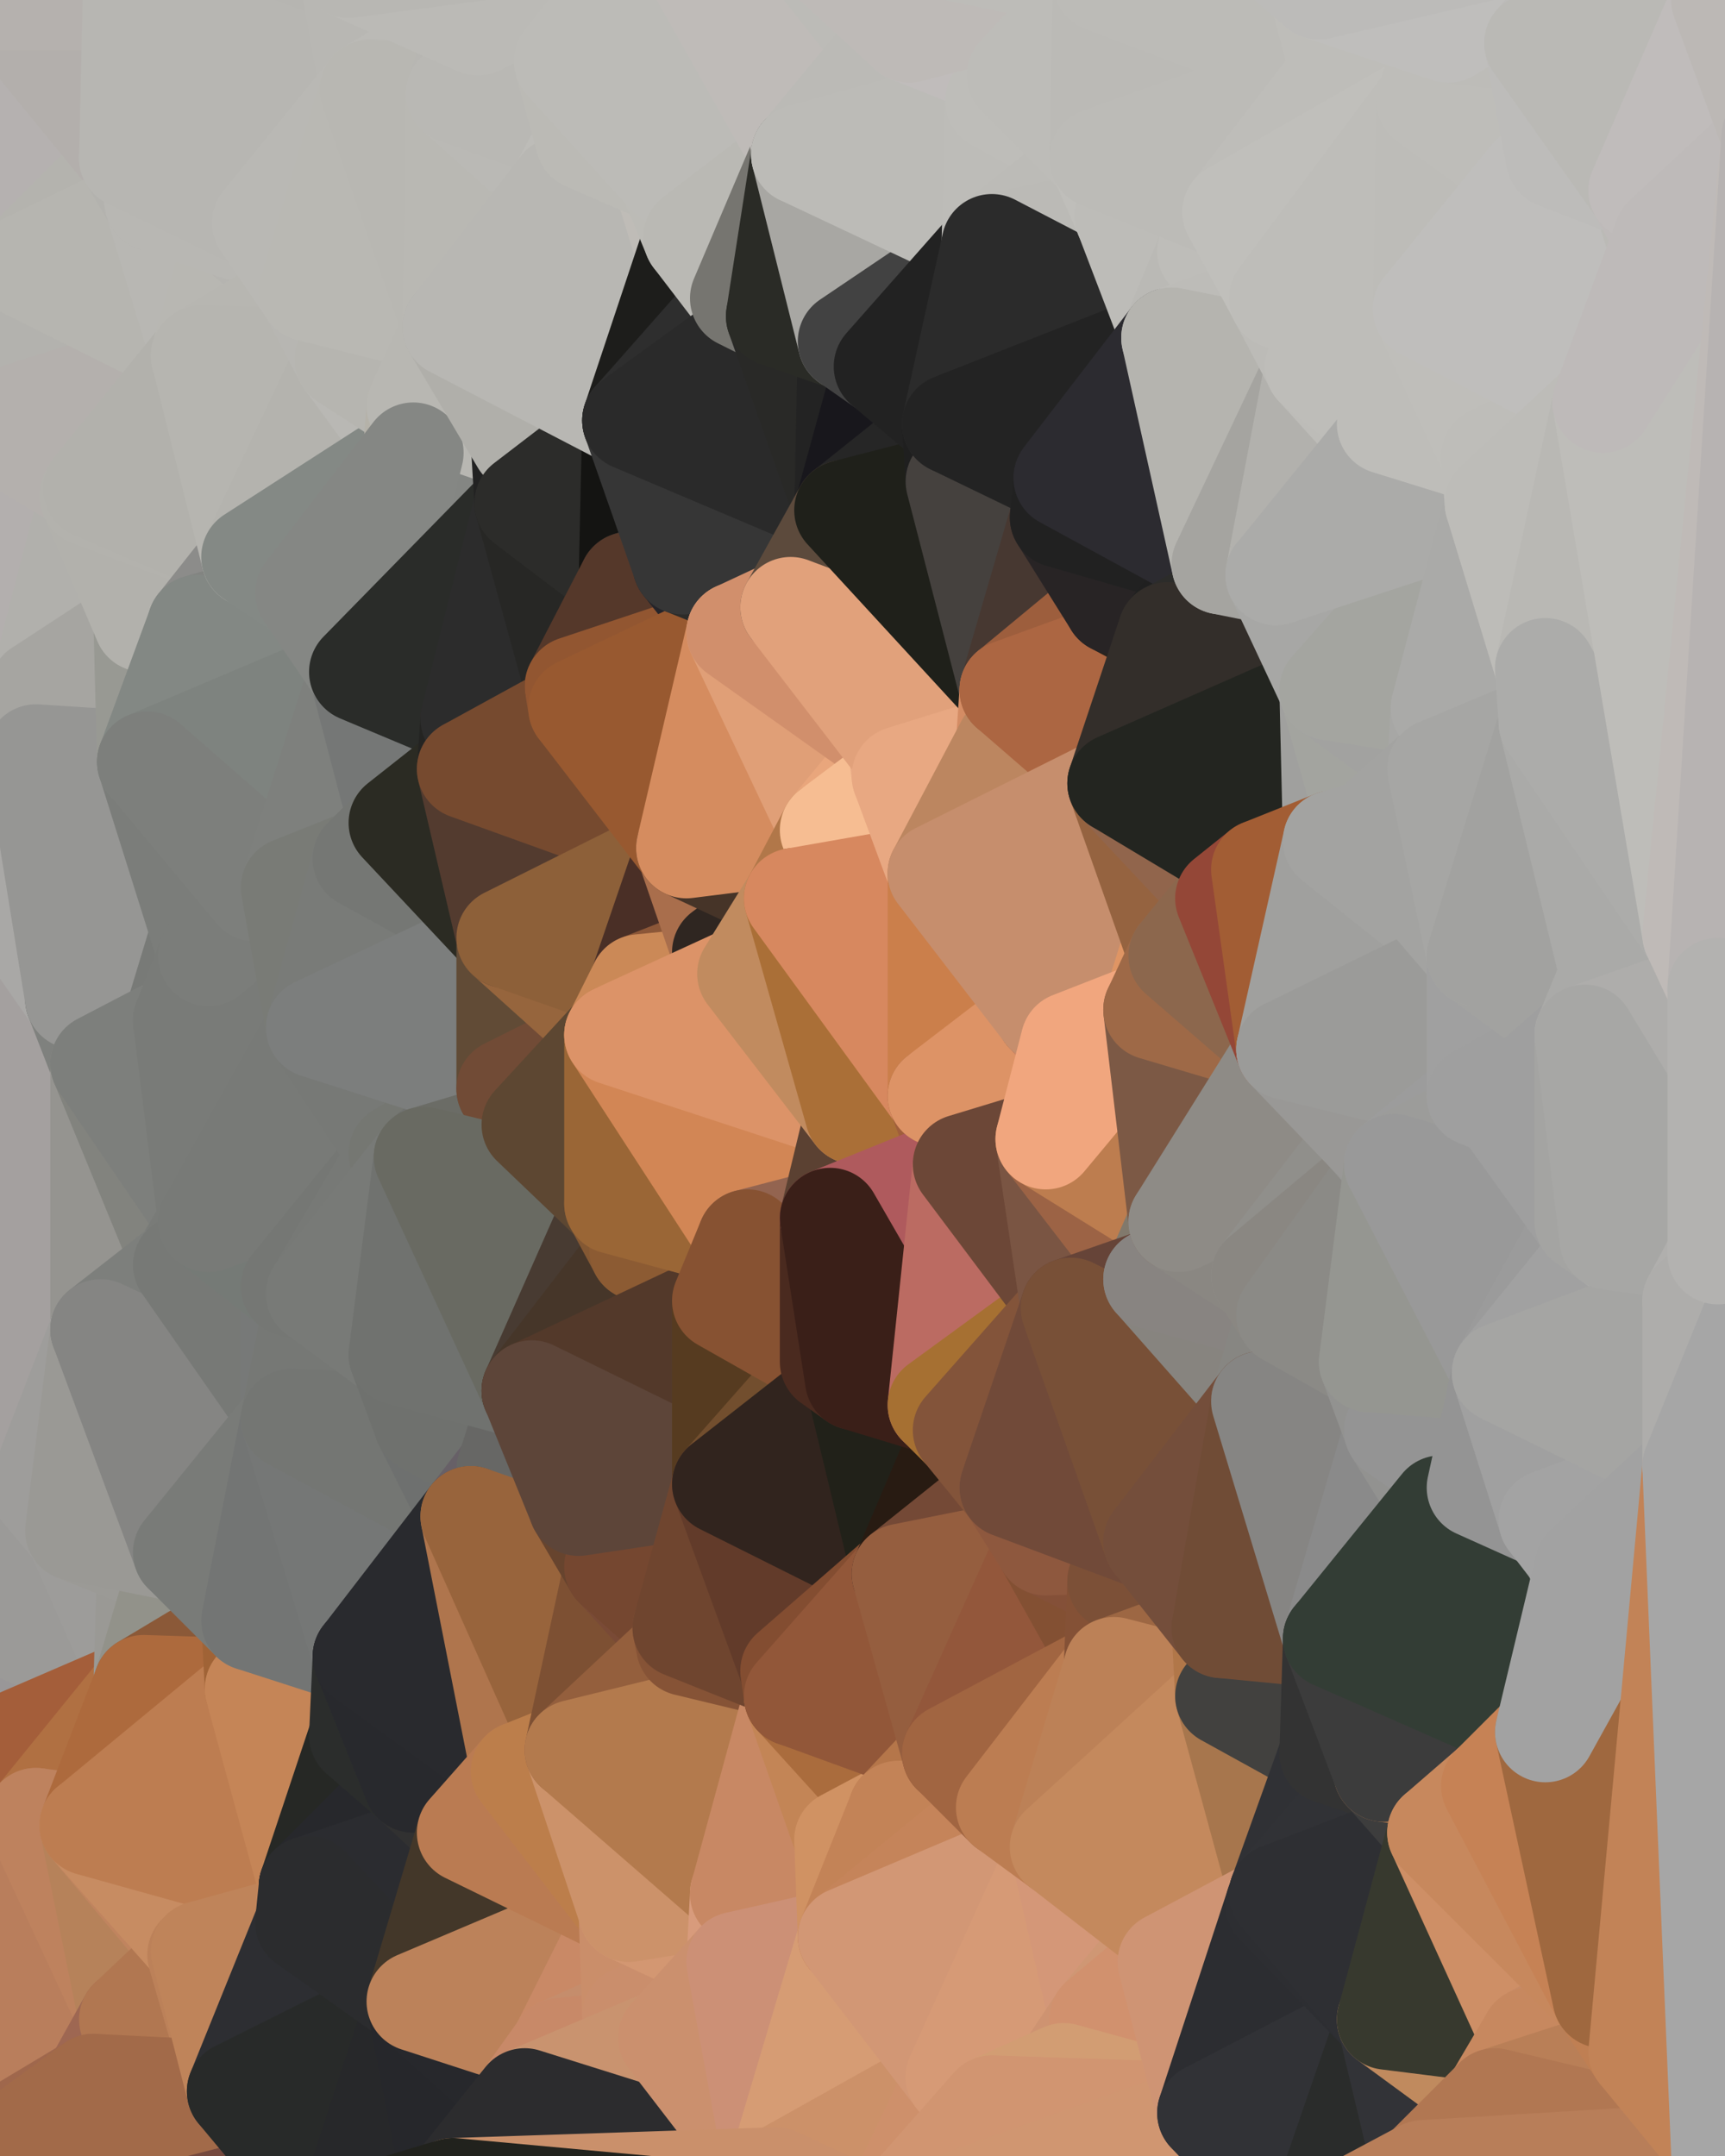 <?xml version="1.0" standalone="yes"?>
<svg width="480" height="600" xmlns="http://www.w3.org/2000/svg" version="1.1" ><polygon points="-34,148 -34,518 -18,222" fill="rgba(165, 161, 160, 1)" stroke="rgba(165, 161, 160, 1)" stroke-width="28" stroke-linejoin="round"/>
		<polygon points="-34,518 -18,444 -18,222" fill="rgba(159, 158, 156, 1)" stroke="rgba(159, 158, 156, 1)" stroke-width="28" stroke-linejoin="round"/>
		<polygon points="-19,204 -34,148 -18,222" fill="rgba(177, 173, 172, 1)" stroke="rgba(177, 173, 172, 1)" stroke-width="28" stroke-linejoin="round"/>
		<polygon points="-34,518 -19,500 -18,444" fill="rgba(139, 85, 57, 1)" stroke="rgba(139, 85, 57, 1)" stroke-width="28" stroke-linejoin="round"/>
		<polygon points="-4,118 -34,148 -3,130" fill="rgba(179, 175, 174, 1)" stroke="rgba(179, 175, 174, 1)" stroke-width="28" stroke-linejoin="round"/>
		<polygon points="-3,574 -34,518 0,599" fill="rgba(158, 104, 70, 1)" stroke="rgba(158, 104, 70, 1)" stroke-width="28" stroke-linejoin="round"/>
		<polygon points="-18,444 -19,500 -4,488" fill="rgba(158, 148, 149, 1)" stroke="rgba(158, 148, 149, 1)" stroke-width="28" stroke-linejoin="round"/>
		<polygon points="-34,148 -4,118 6,74" fill="rgba(179, 175, 174, 1)" stroke="rgba(179, 175, 174, 1)" stroke-width="28" stroke-linejoin="round"/>
		<polygon points="0,0 -34,148 6,74" fill="rgba(180, 176, 175, 1)" stroke="rgba(180, 176, 175, 1)" stroke-width="28" stroke-linejoin="round"/>
		<polygon points="-3,574 0,599 6,592" fill="rgba(153, 94, 62, 1)" stroke="rgba(153, 94, 62, 1)" stroke-width="28" stroke-linejoin="round"/>
		<polygon points="-4,488 -19,500 10,506" fill="rgba(151, 93, 55, 1)" stroke="rgba(151, 93, 55, 1)" stroke-width="28" stroke-linejoin="round"/>
		<polygon points="-19,204 -18,222 10,210" fill="rgba(173, 172, 170, 1)" stroke="rgba(173, 172, 170, 1)" stroke-width="28" stroke-linejoin="round"/>
		<polygon points="-19,204 10,210 11,192" fill="rgba(174, 173, 171, 1)" stroke="rgba(174, 173, 171, 1)" stroke-width="28" stroke-linejoin="round"/>
		<polygon points="-34,148 -19,204 11,192" fill="rgba(178, 174, 173, 1)" stroke="rgba(178, 174, 173, 1)" stroke-width="28" stroke-linejoin="round"/>
		<polygon points="-19,500 -34,518 10,506" fill="rgba(165, 101, 63, 1)" stroke="rgba(165, 101, 63, 1)" stroke-width="28" stroke-linejoin="round"/>
		<polygon points="11,414 -18,444 21,426" fill="rgba(159, 158, 156, 1)" stroke="rgba(159, 158, 156, 1)" stroke-width="28" stroke-linejoin="round"/>
		<polygon points="-3,574 6,592 26,580" fill="rgba(166, 107, 73, 1)" stroke="rgba(166, 107, 73, 1)" stroke-width="28" stroke-linejoin="round"/>
		<polygon points="-3,130 25,138 26,136" fill="rgba(180, 180, 170, 1)" stroke="rgba(180, 180, 170, 1)" stroke-width="28" stroke-linejoin="round"/>
		<polygon points="21,278 28,370 28,296" fill="rgba(148, 147, 143, 1)" stroke="rgba(148, 147, 143, 1)" stroke-width="28" stroke-linejoin="round"/>
		<polygon points="-18,444 11,414 28,370" fill="rgba(158, 157, 155, 1)" stroke="rgba(158, 157, 155, 1)" stroke-width="28" stroke-linejoin="round"/>
		<polygon points="21,278 -18,444 28,370" fill="rgba(162, 161, 159, 1)" stroke="rgba(162, 161, 159, 1)" stroke-width="28" stroke-linejoin="round"/>
		<polygon points="-4,118 -3,130 26,136" fill="rgba(179, 175, 174, 1)" stroke="rgba(179, 175, 174, 1)" stroke-width="28" stroke-linejoin="round"/>
		<polygon points="-3,130 11,192 25,138" fill="rgba(177, 176, 172, 1)" stroke="rgba(177, 176, 172, 1)" stroke-width="28" stroke-linejoin="round"/>
		<polygon points="-18,222 -18,444 21,278" fill="rgba(164, 160, 159, 1)" stroke="rgba(164, 160, 159, 1)" stroke-width="28" stroke-linejoin="round"/>
		<polygon points="-3,130 -34,148 11,192" fill="rgba(179, 175, 174, 1)" stroke="rgba(179, 175, 174, 1)" stroke-width="28" stroke-linejoin="round"/>
		<polygon points="-34,518 -3,574 10,506" fill="rgba(184, 121, 86, 1)" stroke="rgba(184, 121, 86, 1)" stroke-width="28" stroke-linejoin="round"/>
		<polygon points="0,0 6,74 36,44" fill="rgba(181, 177, 176, 1)" stroke="rgba(181, 177, 176, 1)" stroke-width="28" stroke-linejoin="round"/>
		<polygon points="-3,574 26,580 36,562" fill="rgba(178, 120, 82, 1)" stroke="rgba(178, 120, 82, 1)" stroke-width="28" stroke-linejoin="round"/>
		<polygon points="-18,444 -4,488 40,469" fill="rgba(153, 151, 152, 1)" stroke="rgba(153, 151, 152, 1)" stroke-width="28" stroke-linejoin="round"/>
		<polygon points="21,426 -18,444 40,469" fill="rgba(155, 154, 152, 1)" stroke="rgba(155, 154, 152, 1)" stroke-width="28" stroke-linejoin="round"/>
		<polygon points="25,138 11,192 40,173" fill="rgba(177, 176, 172, 1)" stroke="rgba(177, 176, 172, 1)" stroke-width="28" stroke-linejoin="round"/>
		<polygon points="36,44 6,74 43,56" fill="rgba(180, 179, 174, 1)" stroke="rgba(180, 179, 174, 1)" stroke-width="28" stroke-linejoin="round"/>
		<polygon points="11,192 10,210 41,212" fill="rgba(168, 167, 165, 1)" stroke="rgba(168, 167, 165, 1)" stroke-width="28" stroke-linejoin="round"/>
		<polygon points="21,426 40,469 41,434" fill="rgba(157, 156, 154, 1)" stroke="rgba(157, 156, 154, 1)" stroke-width="28" stroke-linejoin="round"/>
		<polygon points="-4,488 10,506 40,469" fill="rgba(164, 94, 58, 1)" stroke="rgba(164, 94, 58, 1)" stroke-width="28" stroke-linejoin="round"/>
		<polygon points="10,506 25,508 40,469" fill="rgba(176, 112, 66, 1)" stroke="rgba(176, 112, 66, 1)" stroke-width="28" stroke-linejoin="round"/>
		<polygon points="0,0 36,44 37,0" fill="rgba(179, 175, 172, 1)" stroke="rgba(179, 175, 172, 1)" stroke-width="28" stroke-linejoin="round"/>
		<polygon points="10,506 -3,574 36,562" fill="rgba(185, 126, 92, 1)" stroke="rgba(185, 126, 92, 1)" stroke-width="28" stroke-linejoin="round"/>
		<polygon points="25,508 10,506 36,562" fill="rgba(190, 130, 94, 1)" stroke="rgba(190, 130, 94, 1)" stroke-width="28" stroke-linejoin="round"/>
		<polygon points="10,210 -18,222 21,278" fill="rgba(169, 168, 166, 1)" stroke="rgba(169, 168, 166, 1)" stroke-width="28" stroke-linejoin="round"/>
		<polygon points="21,278 28,296 51,284" fill="rgba(127, 129, 126, 1)" stroke="rgba(127, 129, 126, 1)" stroke-width="28" stroke-linejoin="round"/>
		<polygon points="40,173 11,192 41,212" fill="rgba(166, 165, 161, 1)" stroke="rgba(166, 165, 161, 1)" stroke-width="28" stroke-linejoin="round"/>
		<polygon points="6,74 -4,118 56,99" fill="rgba(179, 178, 174, 1)" stroke="rgba(179, 178, 174, 1)" stroke-width="28" stroke-linejoin="round"/>
		<polygon points="-4,118 26,136 56,99" fill="rgba(180, 176, 173, 1)" stroke="rgba(180, 176, 173, 1)" stroke-width="28" stroke-linejoin="round"/>
		<polygon points="25,508 36,562 55,544" fill="rgba(182, 130, 90, 1)" stroke="rgba(182, 130, 90, 1)" stroke-width="28" stroke-linejoin="round"/>
		<polygon points="28,296 28,370 51,352" fill="rgba(149, 148, 144, 1)" stroke="rgba(149, 148, 144, 1)" stroke-width="28" stroke-linejoin="round"/>
		<polygon points="41,212 21,278 58,266" fill="rgba(124, 126, 123, 1)" stroke="rgba(124, 126, 123, 1)" stroke-width="28" stroke-linejoin="round"/>
		<polygon points="21,278 51,284 58,266" fill="rgba(120, 122, 119, 1)" stroke="rgba(120, 122, 119, 1)" stroke-width="28" stroke-linejoin="round"/>
		<polygon points="28,296 51,352 58,340" fill="rgba(130, 131, 126, 1)" stroke="rgba(130, 131, 126, 1)" stroke-width="28" stroke-linejoin="round"/>
		<polygon points="43,56 6,74 56,99" fill="rgba(182, 181, 176, 1)" stroke="rgba(182, 181, 176, 1)" stroke-width="28" stroke-linejoin="round"/>
		<polygon points="25,508 55,544 56,543" fill="rgba(192, 132, 95, 1)" stroke="rgba(192, 132, 95, 1)" stroke-width="28" stroke-linejoin="round"/>
		<polygon points="10,210 21,278 41,212" fill="rgba(150, 150, 148, 1)" stroke="rgba(150, 150, 148, 1)" stroke-width="28" stroke-linejoin="round"/>
		<polygon points="36,562 26,580 66,582" fill="rgba(158, 103, 82, 1)" stroke="rgba(158, 103, 82, 1)" stroke-width="28" stroke-linejoin="round"/>
		<polygon points="40,173 41,212 55,174" fill="rgba(152, 153, 147, 1)" stroke="rgba(152, 153, 147, 1)" stroke-width="28" stroke-linejoin="round"/>
		<polygon points="41,434 40,469 51,432" fill="rgba(154, 153, 149, 1)" stroke="rgba(154, 153, 149, 1)" stroke-width="28" stroke-linejoin="round"/>
		<polygon points="21,426 41,434 51,432" fill="rgba(155, 154, 150, 1)" stroke="rgba(155, 154, 150, 1)" stroke-width="28" stroke-linejoin="round"/>
		<polygon points="51,432 40,469 70,451" fill="rgba(146, 146, 138, 1)" stroke="rgba(146, 146, 138, 1)" stroke-width="28" stroke-linejoin="round"/>
		<polygon points="40,173 55,174 70,155" fill="rgba(162, 161, 157, 1)" stroke="rgba(162, 161, 157, 1)" stroke-width="28" stroke-linejoin="round"/>
		<polygon points="25,138 40,173 70,155" fill="rgba(178, 177, 172, 1)" stroke="rgba(178, 177, 172, 1)" stroke-width="28" stroke-linejoin="round"/>
		<polygon points="43,56 56,99 66,64" fill="rgba(184, 183, 179, 1)" stroke="rgba(184, 183, 179, 1)" stroke-width="28" stroke-linejoin="round"/>
		<polygon points="41,212 58,266 71,248" fill="rgba(123, 125, 122, 1)" stroke="rgba(123, 125, 122, 1)" stroke-width="28" stroke-linejoin="round"/>
		<polygon points="26,136 25,138 70,155" fill="rgba(179, 178, 173, 1)" stroke="rgba(179, 178, 173, 1)" stroke-width="28" stroke-linejoin="round"/>
		<polygon points="0,0 37,0 67,-29" fill="rgba(181, 177, 174, 1)" stroke="rgba(181, 177, 174, 1)" stroke-width="28" stroke-linejoin="round"/>
		<polygon points="11,414 21,426 28,370" fill="rgba(158, 157, 155, 1)" stroke="rgba(158, 157, 155, 1)" stroke-width="28" stroke-linejoin="round"/>
		<polygon points="70,451 40,469 71,470" fill="rgba(139, 89, 56, 1)" stroke="rgba(139, 89, 56, 1)" stroke-width="28" stroke-linejoin="round"/>
		<polygon points="55,544 36,562 66,582" fill="rgba(177, 119, 81, 1)" stroke="rgba(177, 119, 81, 1)" stroke-width="28" stroke-linejoin="round"/>
		<polygon points="51,284 28,296 58,340" fill="rgba(125, 127, 124, 1)" stroke="rgba(125, 127, 124, 1)" stroke-width="28" stroke-linejoin="round"/>
		<polygon points="28,370 21,426 51,432" fill="rgba(154, 153, 149, 1)" stroke="rgba(154, 153, 149, 1)" stroke-width="28" stroke-linejoin="round"/>
		<polygon points="58,340 51,352 81,358" fill="rgba(121, 123, 120, 1)" stroke="rgba(121, 123, 120, 1)" stroke-width="28" stroke-linejoin="round"/>
		<polygon points="51,352 28,370 81,395" fill="rgba(125, 127, 124, 1)" stroke="rgba(125, 127, 124, 1)" stroke-width="28" stroke-linejoin="round"/>
		<polygon points="28,370 51,432 81,395" fill="rgba(133, 133, 131, 1)" stroke="rgba(133, 133, 131, 1)" stroke-width="28" stroke-linejoin="round"/>
		<polygon points="56,99 26,136 70,155" fill="rgba(178, 177, 172, 1)" stroke="rgba(178, 177, 172, 1)" stroke-width="28" stroke-linejoin="round"/>
		<polygon points="56,543 85,535 86,525" fill="rgba(203, 140, 99, 1)" stroke="rgba(203, 140, 99, 1)" stroke-width="28" stroke-linejoin="round"/>
		<polygon points="66,64 56,99 86,81" fill="rgba(184, 183, 178, 1)" stroke="rgba(184, 183, 178, 1)" stroke-width="28" stroke-linejoin="round"/>
		<polygon points="73,62 66,64 86,81" fill="rgba(181, 180, 176, 1)" stroke="rgba(181, 180, 176, 1)" stroke-width="28" stroke-linejoin="round"/>
		<polygon points="70,155 55,174 85,165" fill="rgba(140, 140, 138, 1)" stroke="rgba(140, 140, 138, 1)" stroke-width="28" stroke-linejoin="round"/>
		<polygon points="40,469 25,508 71,470" fill="rgba(173, 106, 61, 1)" stroke="rgba(173, 106, 61, 1)" stroke-width="28" stroke-linejoin="round"/>
		<polygon points="58,266 51,284 88,286" fill="rgba(121, 123, 120, 1)" stroke="rgba(121, 123, 120, 1)" stroke-width="28" stroke-linejoin="round"/>
		<polygon points="25,508 56,543 86,525" fill="rgba(199, 140, 98, 1)" stroke="rgba(199, 140, 98, 1)" stroke-width="28" stroke-linejoin="round"/>
		<polygon points="71,470 25,508 86,525" fill="rgba(189, 125, 81, 1)" stroke="rgba(189, 125, 81, 1)" stroke-width="28" stroke-linejoin="round"/>
		<polygon points="51,352 81,395 81,358" fill="rgba(119, 121, 118, 1)" stroke="rgba(119, 121, 118, 1)" stroke-width="28" stroke-linejoin="round"/>
		<polygon points="36,44 43,56 73,62" fill="rgba(179, 178, 174, 1)" stroke="rgba(179, 178, 174, 1)" stroke-width="28" stroke-linejoin="round"/>
		<polygon points="43,56 66,64 73,62" fill="rgba(184, 183, 179, 1)" stroke="rgba(184, 183, 179, 1)" stroke-width="28" stroke-linejoin="round"/>
		<polygon points="56,543 55,544 66,582" fill="rgba(188, 129, 89, 1)" stroke="rgba(188, 129, 89, 1)" stroke-width="28" stroke-linejoin="round"/>
		<polygon points="6,592 0,599 26,580" fill="rgba(159, 103, 76, 1)" stroke="rgba(159, 103, 76, 1)" stroke-width="28" stroke-linejoin="round"/>
		<polygon points="86,81 56,99 96,100" fill="rgba(183, 182, 177, 1)" stroke="rgba(183, 182, 177, 1)" stroke-width="28" stroke-linejoin="round"/>
		<polygon points="67,-29 37,0 97,-9" fill="rgba(179, 178, 174, 1)" stroke="rgba(179, 178, 174, 1)" stroke-width="28" stroke-linejoin="round"/>
		<polygon points="66,582 0,599 96,618" fill="rgba(117, 73, 62, 1)" stroke="rgba(117, 73, 62, 1)" stroke-width="28" stroke-linejoin="round"/>
		<polygon points="81,358 81,395 88,360" fill="rgba(119, 121, 120, 1)" stroke="rgba(119, 121, 120, 1)" stroke-width="28" stroke-linejoin="round"/>
		<polygon points="51,284 58,340 88,286" fill="rgba(121, 123, 120, 1)" stroke="rgba(121, 123, 120, 1)" stroke-width="28" stroke-linejoin="round"/>
		<polygon points="81,247 58,266 88,286" fill="rgba(121, 123, 120, 1)" stroke="rgba(121, 123, 120, 1)" stroke-width="28" stroke-linejoin="round"/>
		<polygon points="71,248 58,266 81,247" fill="rgba(123, 125, 122, 1)" stroke="rgba(123, 125, 122, 1)" stroke-width="28" stroke-linejoin="round"/>
		<polygon points="26,580 0,599 66,582" fill="rgba(162, 106, 73, 1)" stroke="rgba(162, 106, 73, 1)" stroke-width="28" stroke-linejoin="round"/>
		<polygon points="85,165 55,174 100,187" fill="rgba(130, 132, 129, 1)" stroke="rgba(130, 132, 129, 1)" stroke-width="28" stroke-linejoin="round"/>
		<polygon points="70,451 71,470 101,461" fill="rgba(160, 99, 54, 1)" stroke="rgba(160, 99, 54, 1)" stroke-width="28" stroke-linejoin="round"/>
		<polygon points="56,543 66,582 85,535" fill="rgba(191, 132, 90, 1)" stroke="rgba(191, 132, 90, 1)" stroke-width="28" stroke-linejoin="round"/>
		<polygon points="97,-9 37,0 103,25" fill="rgba(182, 181, 177, 1)" stroke="rgba(182, 181, 177, 1)" stroke-width="28" stroke-linejoin="round"/>
		<polygon points="37,0 36,44 103,25" fill="rgba(183, 182, 178, 1)" stroke="rgba(183, 182, 178, 1)" stroke-width="28" stroke-linejoin="round"/>
		<polygon points="36,44 73,62 103,25" fill="rgba(183, 182, 178, 1)" stroke="rgba(183, 182, 178, 1)" stroke-width="28" stroke-linejoin="round"/>
		<polygon points="71,470 100,483 101,461" fill="rgba(189, 128, 81, 1)" stroke="rgba(189, 128, 81, 1)" stroke-width="28" stroke-linejoin="round"/>
		<polygon points="71,470 86,525 100,483" fill="rgba(197, 133, 87, 1)" stroke="rgba(197, 133, 87, 1)" stroke-width="28" stroke-linejoin="round"/>
		<polygon points="55,174 41,212 100,187" fill="rgba(131, 136, 132, 1)" stroke="rgba(131, 136, 132, 1)" stroke-width="28" stroke-linejoin="round"/>
		<polygon points="41,212 81,247 100,187" fill="rgba(126, 131, 127, 1)" stroke="rgba(126, 131, 127, 1)" stroke-width="28" stroke-linejoin="round"/>
		<polygon points="56,99 70,155 96,100" fill="rgba(182, 181, 176, 1)" stroke="rgba(182, 181, 176, 1)" stroke-width="28" stroke-linejoin="round"/>
		<polygon points="41,212 71,248 81,247" fill="rgba(125, 127, 124, 1)" stroke="rgba(125, 127, 124, 1)" stroke-width="28" stroke-linejoin="round"/>
		<polygon points="51,432 70,451 81,395" fill="rgba(121, 123, 120, 1)" stroke="rgba(121, 123, 120, 1)" stroke-width="28" stroke-linejoin="round"/>
		<polygon points="58,340 81,358 111,321" fill="rgba(117, 122, 118, 1)" stroke="rgba(117, 122, 118, 1)" stroke-width="28" stroke-linejoin="round"/>
		<polygon points="88,286 58,340 111,321" fill="rgba(120, 122, 119, 1)" stroke="rgba(120, 122, 119, 1)" stroke-width="28" stroke-linejoin="round"/>
		<polygon points="88,360 81,395 111,377" fill="rgba(118, 120, 117, 1)" stroke="rgba(118, 120, 117, 1)" stroke-width="28" stroke-linejoin="round"/>
		<polygon points="100,187 81,247 101,239" fill="rgba(126, 128, 125, 1)" stroke="rgba(126, 128, 125, 1)" stroke-width="28" stroke-linejoin="round"/>
		<polygon points="96,100 70,155 115,126" fill="rgba(180, 179, 174, 1)" stroke="rgba(180, 179, 174, 1)" stroke-width="28" stroke-linejoin="round"/>
		<polygon points="81,358 88,360 111,321" fill="rgba(117, 119, 116, 1)" stroke="rgba(117, 119, 116, 1)" stroke-width="28" stroke-linejoin="round"/>
		<polygon points="100,187 101,239 111,229" fill="rgba(126, 128, 125, 1)" stroke="rgba(126, 128, 125, 1)" stroke-width="28" stroke-linejoin="round"/>
		<polygon points="96,100 115,126 116,113" fill="rgba(185, 184, 180, 1)" stroke="rgba(185, 184, 180, 1)" stroke-width="28" stroke-linejoin="round"/>
		<polygon points="85,535 66,582 116,557" fill="rgba(45, 46, 50, 1)" stroke="rgba(45, 46, 50, 1)" stroke-width="28" stroke-linejoin="round"/>
		<polygon points="100,483 86,525 115,496" fill="rgba(38, 40, 37, 1)" stroke="rgba(38, 40, 37, 1)" stroke-width="28" stroke-linejoin="round"/>
		<polygon points="111,377 81,395 118,396" fill="rgba(118, 120, 117, 1)" stroke="rgba(118, 120, 117, 1)" stroke-width="28" stroke-linejoin="round"/>
		<polygon points="70,155 85,165 115,126" fill="rgba(132, 137, 133, 1)" stroke="rgba(132, 137, 133, 1)" stroke-width="28" stroke-linejoin="round"/>
		<polygon points="81,247 88,286 101,239" fill="rgba(121, 123, 118, 1)" stroke="rgba(121, 123, 118, 1)" stroke-width="28" stroke-linejoin="round"/>
		<polygon points="86,81 96,100 126,91" fill="rgba(183, 182, 178, 1)" stroke="rgba(183, 182, 178, 1)" stroke-width="28" stroke-linejoin="round"/>
		<polygon points="96,100 116,113 126,91" fill="rgba(182, 181, 176, 1)" stroke="rgba(182, 181, 176, 1)" stroke-width="28" stroke-linejoin="round"/>
		<polygon points="81,395 70,451 101,461" fill="rgba(115, 117, 116, 1)" stroke="rgba(115, 117, 116, 1)" stroke-width="28" stroke-linejoin="round"/>
		<polygon points="100,187 130,214 131,200" fill="rgba(120, 122, 121, 1)" stroke="rgba(120, 122, 121, 1)" stroke-width="28" stroke-linejoin="round"/>
		<polygon points="81,395 101,461 131,422" fill="rgba(117, 119, 118, 1)" stroke="rgba(117, 119, 118, 1)" stroke-width="28" stroke-linejoin="round"/>
		<polygon points="118,396 81,395 131,422" fill="rgba(116, 118, 115, 1)" stroke="rgba(116, 118, 115, 1)" stroke-width="28" stroke-linejoin="round"/>
		<polygon points="115,496 86,525 130,510" fill="rgba(39, 40, 44, 1)" stroke="rgba(39, 40, 44, 1)" stroke-width="28" stroke-linejoin="round"/>
		<polygon points="100,187 111,229 130,214" fill="rgba(117, 119, 118, 1)" stroke="rgba(117, 119, 118, 1)" stroke-width="28" stroke-linejoin="round"/>
		<polygon points="66,582 96,618 116,557" fill="rgba(40, 42, 41, 1)" stroke="rgba(40, 42, 41, 1)" stroke-width="28" stroke-linejoin="round"/>
		<polygon points="97,-9 103,25 133,7" fill="rgba(184, 183, 179, 1)" stroke="rgba(184, 183, 179, 1)" stroke-width="28" stroke-linejoin="round"/>
		<polygon points="103,25 127,26 133,7" fill="rgba(187, 186, 182, 1)" stroke="rgba(187, 186, 182, 1)" stroke-width="28" stroke-linejoin="round"/>
		<polygon points="86,525 116,557 130,510" fill="rgba(43, 44, 48, 1)" stroke="rgba(43, 44, 48, 1)" stroke-width="28" stroke-linejoin="round"/>
		<polygon points="116,557 96,618 126,609" fill="rgba(39, 40, 42, 1)" stroke="rgba(39, 40, 42, 1)" stroke-width="28" stroke-linejoin="round"/>
		<polygon points="111,321 88,360 118,322" fill="rgba(119, 121, 118, 1)" stroke="rgba(119, 121, 118, 1)" stroke-width="28" stroke-linejoin="round"/>
		<polygon points="86,525 85,535 116,557" fill="rgba(43, 44, 46, 1)" stroke="rgba(43, 44, 46, 1)" stroke-width="28" stroke-linejoin="round"/>
		<polygon points="73,62 86,81 103,25" fill="rgba(185, 184, 180, 1)" stroke="rgba(185, 184, 180, 1)" stroke-width="28" stroke-linejoin="round"/>
		<polygon points="118,396 131,422 141,409" fill="rgba(110, 112, 111, 1)" stroke="rgba(110, 112, 111, 1)" stroke-width="28" stroke-linejoin="round"/>
		<polygon points="88,286 111,321 141,303" fill="rgba(119, 121, 118, 1)" stroke="rgba(119, 121, 118, 1)" stroke-width="28" stroke-linejoin="round"/>
		<polygon points="111,321 118,322 141,303" fill="rgba(117, 119, 114, 1)" stroke="rgba(117, 119, 114, 1)" stroke-width="28" stroke-linejoin="round"/>
		<polygon points="101,239 88,286 141,261" fill="rgba(121, 123, 120, 1)" stroke="rgba(121, 123, 120, 1)" stroke-width="28" stroke-linejoin="round"/>
		<polygon points="111,229 101,239 141,261" fill="rgba(117, 119, 116, 1)" stroke="rgba(117, 119, 116, 1)" stroke-width="28" stroke-linejoin="round"/>
		<polygon points="88,360 111,377 118,322" fill="rgba(120, 122, 119, 1)" stroke="rgba(120, 122, 119, 1)" stroke-width="28" stroke-linejoin="round"/>
		<polygon points="115,496 130,510 145,493" fill="rgba(49, 49, 49, 1)" stroke="rgba(49, 49, 49, 1)" stroke-width="28" stroke-linejoin="round"/>
		<polygon points="116,113 115,126 145,123" fill="rgba(181, 178, 169, 1)" stroke="rgba(181, 178, 169, 1)" stroke-width="28" stroke-linejoin="round"/>
		<polygon points="101,461 100,483 115,496" fill="rgba(43, 45, 44, 1)" stroke="rgba(43, 45, 44, 1)" stroke-width="28" stroke-linejoin="round"/>
		<polygon points="145,123 115,126 146,140" fill="rgba(138, 139, 134, 1)" stroke="rgba(138, 139, 134, 1)" stroke-width="28" stroke-linejoin="round"/>
		<polygon points="116,557 126,609 146,584" fill="rgba(38, 39, 43, 1)" stroke="rgba(38, 39, 43, 1)" stroke-width="28" stroke-linejoin="round"/>
		<polygon points="103,25 86,81 126,91" fill="rgba(185, 184, 179, 1)" stroke="rgba(185, 184, 179, 1)" stroke-width="28" stroke-linejoin="round"/>
		<polygon points="141,303 118,322 148,313" fill="rgba(112, 114, 111, 1)" stroke="rgba(112, 114, 111, 1)" stroke-width="28" stroke-linejoin="round"/>
		<polygon points="111,377 118,396 148,387" fill="rgba(111, 113, 110, 1)" stroke="rgba(111, 113, 110, 1)" stroke-width="28" stroke-linejoin="round"/>
		<polygon points="118,396 141,409 148,387" fill="rgba(111, 113, 110, 1)" stroke="rgba(111, 113, 110, 1)" stroke-width="28" stroke-linejoin="round"/>
		<polygon points="115,126 100,187 146,140" fill="rgba(132, 134, 131, 1)" stroke="rgba(132, 134, 131, 1)" stroke-width="28" stroke-linejoin="round"/>
		<polygon points="101,461 115,496 145,493" fill="rgba(40, 41, 45, 1)" stroke="rgba(40, 41, 45, 1)" stroke-width="28" stroke-linejoin="round"/>
		<polygon points="126,91 116,113 145,123" fill="rgba(184, 183, 178, 1)" stroke="rgba(184, 183, 178, 1)" stroke-width="28" stroke-linejoin="round"/>
		<polygon points="141,261 88,286 141,303" fill="rgba(124, 126, 125, 1)" stroke="rgba(124, 126, 125, 1)" stroke-width="28" stroke-linejoin="round"/>
		<polygon points="103,25 126,91 127,26" fill="rgba(184, 183, 178, 1)" stroke="rgba(184, 183, 178, 1)" stroke-width="28" stroke-linejoin="round"/>
		<polygon points="85,165 100,187 115,126" fill="rgba(133, 135, 132, 1)" stroke="rgba(133, 135, 132, 1)" stroke-width="28" stroke-linejoin="round"/>
		<polygon points="116,557 146,584 156,570" fill="rgba(39, 40, 44, 1)" stroke="rgba(39, 40, 44, 1)" stroke-width="28" stroke-linejoin="round"/>
		<polygon points="127,26 126,91 156,52" fill="rgba(185, 184, 179, 1)" stroke="rgba(185, 184, 179, 1)" stroke-width="28" stroke-linejoin="round"/>
		<polygon points="133,7 127,26 157,17" fill="rgba(183, 182, 178, 1)" stroke="rgba(183, 182, 178, 1)" stroke-width="28" stroke-linejoin="round"/>
		<polygon points="100,187 131,200 146,140" fill="rgba(42, 44, 41, 1)" stroke="rgba(42, 44, 41, 1)" stroke-width="28" stroke-linejoin="round"/>
		<polygon points="130,214 111,229 141,261" fill="rgba(43, 43, 35, 1)" stroke="rgba(43, 43, 35, 1)" stroke-width="28" stroke-linejoin="round"/>
		<polygon points="141,409 131,422 161,419" fill="rgba(103, 96, 103, 1)" stroke="rgba(103, 96, 103, 1)" stroke-width="28" stroke-linejoin="round"/>
		<polygon points="160,191 131,200 161,197" fill="rgba(62, 50, 50, 1)" stroke="rgba(62, 50, 50, 1)" stroke-width="28" stroke-linejoin="round"/>
		<polygon points="127,26 156,52 163,39" fill="rgba(186, 185, 181, 1)" stroke="rgba(186, 185, 181, 1)" stroke-width="28" stroke-linejoin="round"/>
		<polygon points="157,17 127,26 163,39" fill="rgba(185, 184, 180, 1)" stroke="rgba(185, 184, 180, 1)" stroke-width="28" stroke-linejoin="round"/>
		<polygon points="131,200 130,214 161,197" fill="rgba(36, 36, 34, 1)" stroke="rgba(36, 36, 34, 1)" stroke-width="28" stroke-linejoin="round"/>
		<polygon points="146,140 131,200 160,191" fill="rgba(44, 44, 44, 1)" stroke="rgba(44, 44, 44, 1)" stroke-width="28" stroke-linejoin="round"/>
		<polygon points="148,313 118,322 171,335" fill="rgba(107, 108, 102, 1)" stroke="rgba(107, 108, 102, 1)" stroke-width="28" stroke-linejoin="round"/>
		<polygon points="161,419 131,422 171,436" fill="rgba(97, 70, 53, 1)" stroke="rgba(97, 70, 53, 1)" stroke-width="28" stroke-linejoin="round"/>
		<polygon points="141,261 141,303 171,288" fill="rgba(97, 75, 54, 1)" stroke="rgba(97, 75, 54, 1)" stroke-width="28" stroke-linejoin="round"/>
		<polygon points="141,303 148,313 171,288" fill="rgba(113, 75, 54, 1)" stroke="rgba(113, 75, 54, 1)" stroke-width="28" stroke-linejoin="round"/>
		<polygon points="148,387 141,409 161,419" fill="rgba(103, 103, 101, 1)" stroke="rgba(103, 103, 101, 1)" stroke-width="28" stroke-linejoin="round"/>
		<polygon points="118,322 111,377 148,387" fill="rgba(112, 114, 111, 1)" stroke="rgba(112, 114, 111, 1)" stroke-width="28" stroke-linejoin="round"/>
		<polygon points="131,422 101,461 145,493" fill="rgba(41, 42, 46, 1)" stroke="rgba(41, 42, 46, 1)" stroke-width="28" stroke-linejoin="round"/>
		<polygon points="130,510 116,557 175,532" fill="rgba(67, 55, 41, 1)" stroke="rgba(67, 55, 41, 1)" stroke-width="28" stroke-linejoin="round"/>
		<polygon points="146,140 160,191 175,162" fill="rgba(39, 39, 37, 1)" stroke="rgba(39, 39, 37, 1)" stroke-width="28" stroke-linejoin="round"/>
		<polygon points="118,322 148,387 171,335" fill="rgba(105, 106, 98, 1)" stroke="rgba(105, 106, 98, 1)" stroke-width="28" stroke-linejoin="round"/>
		<polygon points="131,422 145,493 160,487" fill="rgba(175, 117, 77, 1)" stroke="rgba(175, 117, 77, 1)" stroke-width="28" stroke-linejoin="round"/>
		<polygon points="116,557 156,570 175,532" fill="rgba(188, 130, 90, 1)" stroke="rgba(188, 130, 90, 1)" stroke-width="28" stroke-linejoin="round"/>
		<polygon points="131,422 160,487 171,436" fill="rgba(152, 100, 60, 1)" stroke="rgba(152, 100, 60, 1)" stroke-width="28" stroke-linejoin="round"/>
		<polygon points="171,335 148,387 178,348" fill="rgba(72, 59, 50, 1)" stroke="rgba(72, 59, 50, 1)" stroke-width="28" stroke-linejoin="round"/>
		<polygon points="141,261 171,288 178,274" fill="rgba(150, 101, 61, 1)" stroke="rgba(150, 101, 61, 1)" stroke-width="28" stroke-linejoin="round"/>
		<polygon points="145,123 146,140 176,117" fill="rgba(34, 34, 34, 1)" stroke="rgba(34, 34, 34, 1)" stroke-width="28" stroke-linejoin="round"/>
		<polygon points="126,91 145,123 176,117" fill="rgba(176, 175, 170, 1)" stroke="rgba(176, 175, 170, 1)" stroke-width="28" stroke-linejoin="round"/>
		<polygon points="175,532 156,570 176,561" fill="rgba(201, 137, 102, 1)" stroke="rgba(201, 137, 102, 1)" stroke-width="28" stroke-linejoin="round"/>
		<polygon points="145,493 130,510 175,532" fill="rgba(186, 123, 82, 1)" stroke="rgba(186, 123, 82, 1)" stroke-width="28" stroke-linejoin="round"/>
		<polygon points="160,487 145,493 175,532" fill="rgba(188, 126, 75, 1)" stroke="rgba(188, 126, 75, 1)" stroke-width="28" stroke-linejoin="round"/>
		<polygon points="163,39 156,52 186,49" fill="rgba(189, 188, 184, 1)" stroke="rgba(189, 188, 184, 1)" stroke-width="28" stroke-linejoin="round"/>
		<polygon points="133,7 157,17 187,-21" fill="rgba(185, 184, 180, 1)" stroke="rgba(185, 184, 180, 1)" stroke-width="28" stroke-linejoin="round"/>
		<polygon points="176,561 156,570 186,567" fill="rgba(197, 141, 108, 1)" stroke="rgba(197, 141, 108, 1)" stroke-width="28" stroke-linejoin="round"/>
		<polygon points="171,436 160,487 191,458" fill="rgba(125, 80, 51, 1)" stroke="rgba(125, 80, 51, 1)" stroke-width="28" stroke-linejoin="round"/>
		<polygon points="190,453 171,436 191,458" fill="rgba(121, 74, 54, 1)" stroke="rgba(121, 74, 54, 1)" stroke-width="28" stroke-linejoin="round"/>
		<polygon points="130,214 141,261 191,236" fill="rgba(83, 59, 47, 1)" stroke="rgba(83, 59, 47, 1)" stroke-width="28" stroke-linejoin="round"/>
		<polygon points="161,197 130,214 191,236" fill="rgba(118, 74, 47, 1)" stroke="rgba(118, 74, 47, 1)" stroke-width="28" stroke-linejoin="round"/>
		<polygon points="146,140 175,162 176,117" fill="rgba(44, 44, 42, 1)" stroke="rgba(44, 44, 42, 1)" stroke-width="28" stroke-linejoin="round"/>
		<polygon points="156,52 176,117 193,66" fill="rgba(184, 183, 179, 1)" stroke="rgba(184, 183, 179, 1)" stroke-width="28" stroke-linejoin="round"/>
		<polygon points="186,49 156,52 193,66" fill="rgba(191, 188, 183, 1)" stroke="rgba(191, 188, 183, 1)" stroke-width="28" stroke-linejoin="round"/>
		<polygon points="141,261 178,274 191,236" fill="rgba(141, 96, 57, 1)" stroke="rgba(141, 96, 57, 1)" stroke-width="28" stroke-linejoin="round"/>
		<polygon points="176,117 175,162 190,157" fill="rgba(20, 20, 18, 1)" stroke="rgba(20, 20, 18, 1)" stroke-width="28" stroke-linejoin="round"/>
		<polygon points="97,-9 133,7 187,-21" fill="rgba(187, 186, 182, 1)" stroke="rgba(187, 186, 182, 1)" stroke-width="28" stroke-linejoin="round"/>
		<polygon points="156,52 126,91 176,117" fill="rgba(184, 183, 179, 1)" stroke="rgba(184, 183, 179, 1)" stroke-width="28" stroke-linejoin="round"/>
		<polygon points="171,288 148,313 171,335" fill="rgba(93, 71, 50, 1)" stroke="rgba(93, 71, 50, 1)" stroke-width="28" stroke-linejoin="round"/>
		<polygon points="191,236 178,274 201,265" fill="rgba(74, 47, 38, 1)" stroke="rgba(74, 47, 38, 1)" stroke-width="28" stroke-linejoin="round"/>
		<polygon points="161,419 171,436 201,413" fill="rgba(103, 68, 46, 1)" stroke="rgba(103, 68, 46, 1)" stroke-width="28" stroke-linejoin="round"/>
		<polygon points="156,570 146,584 186,567" fill="rgba(200, 137, 104, 1)" stroke="rgba(200, 137, 104, 1)" stroke-width="28" stroke-linejoin="round"/>
		<polygon points="190,157 175,162 205,176" fill="rgba(50, 50, 48, 1)" stroke="rgba(50, 50, 48, 1)" stroke-width="28" stroke-linejoin="round"/>
		<polygon points="175,532 176,561 205,546" fill="rgba(202, 142, 106, 1)" stroke="rgba(202, 142, 106, 1)" stroke-width="28" stroke-linejoin="round"/>
		<polygon points="176,561 186,567 205,546" fill="rgba(202, 142, 108, 1)" stroke="rgba(202, 142, 108, 1)" stroke-width="28" stroke-linejoin="round"/>
		<polygon points="178,348 148,387 201,362" fill="rgba(70, 54, 41, 1)" stroke="rgba(70, 54, 41, 1)" stroke-width="28" stroke-linejoin="round"/>
		<polygon points="193,66 176,117 206,83" fill="rgba(29, 29, 27, 1)" stroke="rgba(29, 29, 27, 1)" stroke-width="28" stroke-linejoin="round"/>
		<polygon points="175,162 160,191 205,176" fill="rgba(85, 56, 42, 1)" stroke="rgba(85, 56, 42, 1)" stroke-width="28" stroke-linejoin="round"/>
		<polygon points="201,265 178,274 208,271" fill="rgba(140, 87, 56, 1)" stroke="rgba(140, 87, 56, 1)" stroke-width="28" stroke-linejoin="round"/>
		<polygon points="171,335 178,348 208,345" fill="rgba(132, 88, 51, 1)" stroke="rgba(132, 88, 51, 1)" stroke-width="28" stroke-linejoin="round"/>
		<polygon points="178,348 201,362 208,345" fill="rgba(140, 91, 51, 1)" stroke="rgba(140, 91, 51, 1)" stroke-width="28" stroke-linejoin="round"/>
		<polygon points="175,532 205,546 206,527" fill="rgba(211, 151, 114, 1)" stroke="rgba(211, 151, 114, 1)" stroke-width="28" stroke-linejoin="round"/>
		<polygon points="160,191 161,197 205,176" fill="rgba(146, 86, 49, 1)" stroke="rgba(146, 86, 49, 1)" stroke-width="28" stroke-linejoin="round"/>
		<polygon points="148,387 201,413 201,362" fill="rgba(83, 57, 42, 1)" stroke="rgba(83, 57, 42, 1)" stroke-width="28" stroke-linejoin="round"/>
		<polygon points="171,436 190,453 201,413" fill="rgba(117, 71, 48, 1)" stroke="rgba(117, 71, 48, 1)" stroke-width="28" stroke-linejoin="round"/>
		<polygon points="148,387 161,419 201,413" fill="rgba(93, 69, 57, 1)" stroke="rgba(93, 69, 57, 1)" stroke-width="28" stroke-linejoin="round"/>
		<polygon points="157,17 163,39 186,49" fill="rgba(187, 186, 181, 1)" stroke="rgba(187, 186, 181, 1)" stroke-width="28" stroke-linejoin="round"/>
		<polygon points="186,567 146,584 216,606" fill="rgba(201, 147, 111, 1)" stroke="rgba(201, 147, 111, 1)" stroke-width="28" stroke-linejoin="round"/>
		<polygon points="146,584 126,609 216,606" fill="rgba(44, 44, 46, 1)" stroke="rgba(44, 44, 46, 1)" stroke-width="28" stroke-linejoin="round"/>
		<polygon points="178,274 171,288 208,271" fill="rgba(203, 137, 87, 1)" stroke="rgba(203, 137, 87, 1)" stroke-width="28" stroke-linejoin="round"/>
		<polygon points="160,487 175,532 206,527" fill="rgba(204, 146, 106, 1)" stroke="rgba(204, 146, 106, 1)" stroke-width="28" stroke-linejoin="round"/>
		<polygon points="220,465 191,458 221,472" fill="rgba(131, 81, 44, 1)" stroke="rgba(131, 81, 44, 1)" stroke-width="28" stroke-linejoin="round"/>
		<polygon points="191,236 201,265 221,250" fill="rgba(169, 110, 76, 1)" stroke="rgba(169, 110, 76, 1)" stroke-width="28" stroke-linejoin="round"/>
		<polygon points="67,-29 97,-9 187,-21" fill="rgba(184, 183, 179, 1)" stroke="rgba(184, 183, 179, 1)" stroke-width="28" stroke-linejoin="round"/>
		<polygon points="186,49 193,66 223,43" fill="rgba(188, 187, 182, 1)" stroke="rgba(188, 187, 182, 1)" stroke-width="28" stroke-linejoin="round"/>
		<polygon points="191,458 160,487 221,472" fill="rgba(148, 95, 61, 1)" stroke="rgba(148, 95, 61, 1)" stroke-width="28" stroke-linejoin="round"/>
		<polygon points="160,487 206,527 221,472" fill="rgba(179, 122, 77, 1)" stroke="rgba(179, 122, 77, 1)" stroke-width="28" stroke-linejoin="round"/>
		<polygon points="201,265 208,271 221,250" fill="rgba(47, 38, 33, 1)" stroke="rgba(47, 38, 33, 1)" stroke-width="28" stroke-linejoin="round"/>
		<polygon points="190,453 191,458 220,465" fill="rgba(134, 83, 54, 1)" stroke="rgba(134, 83, 54, 1)" stroke-width="28" stroke-linejoin="round"/>
		<polygon points="190,157 205,176 220,169" fill="rgba(37, 36, 41, 1)" stroke="rgba(37, 36, 41, 1)" stroke-width="28" stroke-linejoin="round"/>
		<polygon points="206,83 176,117 216,88" fill="rgba(46, 46, 46, 1)" stroke="rgba(46, 46, 46, 1)" stroke-width="28" stroke-linejoin="round"/>
		<polygon points="161,197 191,236 205,176" fill="rgba(152, 89, 48, 1)" stroke="rgba(152, 89, 48, 1)" stroke-width="28" stroke-linejoin="round"/>
		<polygon points="157,17 186,49 187,-21" fill="rgba(188, 187, 183, 1)" stroke="rgba(188, 187, 183, 1)" stroke-width="28" stroke-linejoin="round"/>
		<polygon points="191,236 221,250 231,231" fill="rgba(70, 52, 40, 1)" stroke="rgba(70, 52, 40, 1)" stroke-width="28" stroke-linejoin="round"/>
		<polygon points="201,362 201,413 231,379" fill="rgba(86, 59, 32, 1)" stroke="rgba(86, 59, 32, 1)" stroke-width="28" stroke-linejoin="round"/>
		<polygon points="171,288 171,335 208,345" fill="rgba(154, 102, 54, 1)" stroke="rgba(154, 102, 54, 1)" stroke-width="28" stroke-linejoin="round"/>
		<polygon points="190,157 220,169 235,142" fill="rgba(44, 43, 41, 1)" stroke="rgba(44, 43, 41, 1)" stroke-width="28" stroke-linejoin="round"/>
		<polygon points="206,527 205,546 236,539" fill="rgba(216, 155, 124, 1)" stroke="rgba(216, 155, 124, 1)" stroke-width="28" stroke-linejoin="round"/>
		<polygon points="176,117 190,157 235,142" fill="rgba(54, 54, 54, 1)" stroke="rgba(54, 54, 54, 1)" stroke-width="28" stroke-linejoin="round"/>
		<polygon points="187,-21 186,49 223,43" fill="rgba(188, 187, 183, 1)" stroke="rgba(188, 187, 183, 1)" stroke-width="28" stroke-linejoin="round"/>
		<polygon points="193,66 206,83 223,43" fill="rgba(186, 185, 180, 1)" stroke="rgba(186, 185, 180, 1)" stroke-width="28" stroke-linejoin="round"/>
		<polygon points="231,379 201,413 238,384" fill="rgba(114, 78, 46, 1)" stroke="rgba(114, 78, 46, 1)" stroke-width="28" stroke-linejoin="round"/>
		<polygon points="208,345 231,339 238,310" fill="rgba(119, 79, 54, 1)" stroke="rgba(119, 79, 54, 1)" stroke-width="28" stroke-linejoin="round"/>
		<polygon points="171,288 208,345 238,310" fill="rgba(210, 134, 85, 1)" stroke="rgba(210, 134, 85, 1)" stroke-width="28" stroke-linejoin="round"/>
		<polygon points="208,271 171,288 238,310" fill="rgba(220, 147, 104, 1)" stroke="rgba(220, 147, 104, 1)" stroke-width="28" stroke-linejoin="round"/>
		<polygon points="235,512 206,527 236,539" fill="rgba(212, 149, 108, 1)" stroke="rgba(212, 149, 108, 1)" stroke-width="28" stroke-linejoin="round"/>
		<polygon points="216,88 176,117 235,142" fill="rgba(42, 42, 42, 1)" stroke="rgba(42, 42, 42, 1)" stroke-width="28" stroke-linejoin="round"/>
		<polygon points="221,472 206,527 235,512" fill="rgba(200, 136, 100, 1)" stroke="rgba(200, 136, 100, 1)" stroke-width="28" stroke-linejoin="round"/>
		<polygon points="205,176 191,236 231,231" fill="rgba(213, 140, 95, 1)" stroke="rgba(213, 140, 95, 1)" stroke-width="28" stroke-linejoin="round"/>
		<polygon points="208,345 231,379 231,339" fill="rgba(147, 100, 80, 1)" stroke="rgba(147, 100, 80, 1)" stroke-width="28" stroke-linejoin="round"/>
		<polygon points="208,345 201,362 231,379" fill="rgba(135, 82, 50, 1)" stroke="rgba(135, 82, 50, 1)" stroke-width="28" stroke-linejoin="round"/>
		<polygon points="217,-24 187,-21 223,43" fill="rgba(191, 187, 184, 1)" stroke="rgba(191, 187, 184, 1)" stroke-width="28" stroke-linejoin="round"/>
		<polygon points="206,83 216,88 223,43" fill="rgba(118, 117, 112, 1)" stroke="rgba(118, 117, 112, 1)" stroke-width="28" stroke-linejoin="round"/>
		<polygon points="201,413 190,453 220,465" fill="rgba(111, 69, 47, 1)" stroke="rgba(111, 69, 47, 1)" stroke-width="28" stroke-linejoin="round"/>
		<polygon points="216,88 235,142 236,95" fill="rgba(41, 41, 39, 1)" stroke="rgba(41, 41, 39, 1)" stroke-width="28" stroke-linejoin="round"/>
		<polygon points="205,546 186,567 216,606" fill="rgba(203, 144, 110, 1)" stroke="rgba(203, 144, 110, 1)" stroke-width="28" stroke-linejoin="round"/>
		<polygon points="217,-24 223,43 247,14" fill="rgba(191, 187, 184, 1)" stroke="rgba(191, 187, 184, 1)" stroke-width="28" stroke-linejoin="round"/>
		<polygon points="205,176 231,231 250,208" fill="rgba(224, 159, 119, 1)" stroke="rgba(224, 159, 119, 1)" stroke-width="28" stroke-linejoin="round"/>
		<polygon points="250,208 231,231 251,216" fill="rgba(233, 166, 124, 1)" stroke="rgba(233, 166, 124, 1)" stroke-width="28" stroke-linejoin="round"/>
		<polygon points="201,413 220,465 251,438" fill="rgba(98, 59, 42, 1)" stroke="rgba(98, 59, 42, 1)" stroke-width="28" stroke-linejoin="round"/>
		<polygon points="220,169 205,176 250,208" fill="rgba(209, 143, 108, 1)" stroke="rgba(209, 143, 108, 1)" stroke-width="28" stroke-linejoin="round"/>
		<polygon points="236,95 235,142 246,102" fill="rgba(35, 35, 35, 1)" stroke="rgba(35, 35, 35, 1)" stroke-width="28" stroke-linejoin="round"/>
		<polygon points="217,-24 247,14 253,9" fill="rgba(188, 187, 183, 1)" stroke="rgba(188, 187, 183, 1)" stroke-width="28" stroke-linejoin="round"/>
		<polygon points="221,472 235,512 250,504" fill="rgba(195, 133, 86, 1)" stroke="rgba(195, 133, 86, 1)" stroke-width="28" stroke-linejoin="round"/>
		<polygon points="231,231 221,250 261,243" fill="rgba(177, 119, 73, 1)" stroke="rgba(177, 119, 73, 1)" stroke-width="28" stroke-linejoin="round"/>
		<polygon points="251,216 231,231 261,243" fill="rgba(246, 189, 146, 1)" stroke="rgba(246, 189, 146, 1)" stroke-width="28" stroke-linejoin="round"/>
		<polygon points="238,384 201,413 251,438" fill="rgba(49, 36, 30, 1)" stroke="rgba(49, 36, 30, 1)" stroke-width="28" stroke-linejoin="round"/>
		<polygon points="205,546 216,606 236,539" fill="rgba(204, 144, 118, 1)" stroke="rgba(204, 144, 118, 1)" stroke-width="28" stroke-linejoin="round"/>
		<polygon points="223,43 216,88 236,95" fill="rgba(42, 43, 38, 1)" stroke="rgba(42, 43, 38, 1)" stroke-width="28" stroke-linejoin="round"/>
		<polygon points="246,102 235,142 265,118" fill="rgba(24, 23, 28, 1)" stroke="rgba(24, 23, 28, 1)" stroke-width="28" stroke-linejoin="round"/>
		<polygon points="221,472 250,504 265,488" fill="rgba(170, 108, 61, 1)" stroke="rgba(170, 108, 61, 1)" stroke-width="28" stroke-linejoin="round"/>
		<polygon points="236,539 216,606 266,578" fill="rgba(214, 156, 116, 1)" stroke="rgba(214, 156, 116, 1)" stroke-width="28" stroke-linejoin="round"/>
		<polygon points="265,118 235,142 266,134" fill="rgba(38, 38, 38, 1)" stroke="rgba(38, 38, 38, 1)" stroke-width="28" stroke-linejoin="round"/>
		<polygon points="261,391 251,438 268,398" fill="rgba(31, 32, 27, 1)" stroke="rgba(31, 32, 27, 1)" stroke-width="28" stroke-linejoin="round"/>
		<polygon points="238,310 231,339 268,324" fill="rgba(91, 65, 50, 1)" stroke="rgba(91, 65, 50, 1)" stroke-width="28" stroke-linejoin="round"/>
		<polygon points="261,305 238,310 268,324" fill="rgba(151, 89, 68, 1)" stroke="rgba(151, 89, 68, 1)" stroke-width="28" stroke-linejoin="round"/>
		<polygon points="216,606 246,620 266,578" fill="rgba(204, 145, 105, 1)" stroke="rgba(204, 145, 105, 1)" stroke-width="28" stroke-linejoin="round"/>
		<polygon points="238,384 251,438 261,391" fill="rgba(33, 33, 25, 1)" stroke="rgba(33, 33, 25, 1)" stroke-width="28" stroke-linejoin="round"/>
		<polygon points="220,465 221,472 251,438" fill="rgba(131, 77, 49, 1)" stroke="rgba(131, 77, 49, 1)" stroke-width="28" stroke-linejoin="round"/>
		<polygon points="235,512 236,539 250,504" fill="rgba(208, 146, 99, 1)" stroke="rgba(208, 146, 99, 1)" stroke-width="28" stroke-linejoin="round"/>
		<polygon points="221,250 208,271 238,310" fill="rgba(193, 139, 95, 1)" stroke="rgba(193, 139, 95, 1)" stroke-width="28" stroke-linejoin="round"/>
		<polygon points="223,43 236,95 276,68" fill="rgba(168, 167, 163, 1)" stroke="rgba(168, 167, 163, 1)" stroke-width="28" stroke-linejoin="round"/>
		<polygon points="251,438 221,472 265,488" fill="rgba(146, 87, 57, 1)" stroke="rgba(146, 87, 57, 1)" stroke-width="28" stroke-linejoin="round"/>
		<polygon points="221,250 238,310 261,305" fill="rgba(170, 111, 55, 1)" stroke="rgba(170, 111, 55, 1)" stroke-width="28" stroke-linejoin="round"/>
		<polygon points="253,9 247,14 277,28" fill="rgba(187, 186, 182, 1)" stroke="rgba(187, 186, 182, 1)" stroke-width="28" stroke-linejoin="round"/>
		<polygon points="236,95 246,102 276,68" fill="rgba(66, 66, 66, 1)" stroke="rgba(66, 66, 66, 1)" stroke-width="28" stroke-linejoin="round"/>
		<polygon points="231,339 231,379 238,384" fill="rgba(74, 42, 31, 1)" stroke="rgba(74, 42, 31, 1)" stroke-width="28" stroke-linejoin="round"/>
		<polygon points="250,208 251,216 280,207" fill="rgba(233, 171, 134, 1)" stroke="rgba(233, 171, 134, 1)" stroke-width="28" stroke-linejoin="round"/>
		<polygon points="265,488 250,504 280,503" fill="rgba(181, 118, 74, 1)" stroke="rgba(181, 118, 74, 1)" stroke-width="28" stroke-linejoin="round"/>
		<polygon points="247,14 223,43 277,28" fill="rgba(187, 186, 182, 1)" stroke="rgba(187, 186, 182, 1)" stroke-width="28" stroke-linejoin="round"/>
		<polygon points="266,578 246,620 276,586" fill="rgba(206, 144, 107, 1)" stroke="rgba(206, 144, 107, 1)" stroke-width="28" stroke-linejoin="round"/>
		<polygon points="261,243 221,250 261,305" fill="rgba(215, 136, 95, 1)" stroke="rgba(215, 136, 95, 1)" stroke-width="28" stroke-linejoin="round"/>
		<polygon points="250,208 280,207 281,192" fill="rgba(223, 158, 120, 1)" stroke="rgba(223, 158, 120, 1)" stroke-width="28" stroke-linejoin="round"/>
		<polygon points="268,398 251,438 281,414" fill="rgba(40, 27, 18, 1)" stroke="rgba(40, 27, 18, 1)" stroke-width="28" stroke-linejoin="round"/>
		<polygon points="253,9 277,28 283,21" fill="rgba(187, 186, 182, 1)" stroke="rgba(187, 186, 182, 1)" stroke-width="28" stroke-linejoin="round"/>
		<polygon points="235,142 220,169 281,192" fill="rgba(92, 74, 60, 1)" stroke="rgba(92, 74, 60, 1)" stroke-width="28" stroke-linejoin="round"/>
		<polygon points="220,169 250,208 281,192" fill="rgba(225, 161, 123, 1)" stroke="rgba(225, 161, 123, 1)" stroke-width="28" stroke-linejoin="round"/>
		<polygon points="251,216 261,243 280,207" fill="rgba(232, 168, 130, 1)" stroke="rgba(232, 168, 130, 1)" stroke-width="28" stroke-linejoin="round"/>
		<polygon points="223,43 276,68 277,28" fill="rgba(188, 187, 183, 1)" stroke="rgba(188, 187, 183, 1)" stroke-width="28" stroke-linejoin="round"/>
		<polygon points="261,243 261,305 291,282" fill="rgba(203, 127, 75, 1)" stroke="rgba(203, 127, 75, 1)" stroke-width="28" stroke-linejoin="round"/>
		<polygon points="261,305 268,324 291,317" fill="rgba(160, 94, 59, 1)" stroke="rgba(160, 94, 59, 1)" stroke-width="28" stroke-linejoin="round"/>
		<polygon points="281,414 251,438 291,430" fill="rgba(116, 73, 54, 1)" stroke="rgba(116, 73, 54, 1)" stroke-width="28" stroke-linejoin="round"/>
		<polygon points="266,134 235,142 281,192" fill="rgba(31, 32, 26, 1)" stroke="rgba(31, 32, 26, 1)" stroke-width="28" stroke-linejoin="round"/>
		<polygon points="231,339 261,391 268,324" fill="rgba(175, 90, 93, 1)" stroke="rgba(175, 90, 93, 1)" stroke-width="28" stroke-linejoin="round"/>
		<polygon points="231,339 238,384 261,391" fill="rgba(58, 31, 24, 1)" stroke="rgba(58, 31, 24, 1)" stroke-width="28" stroke-linejoin="round"/>
		<polygon points="246,102 265,118 276,68" fill="rgba(34, 34, 34, 1)" stroke="rgba(34, 34, 34, 1)" stroke-width="28" stroke-linejoin="round"/>
		<polygon points="265,118 266,134 296,133" fill="rgba(31, 31, 31, 1)" stroke="rgba(31, 31, 31, 1)" stroke-width="28" stroke-linejoin="round"/>
		<polygon points="266,134 295,144 296,133" fill="rgba(27, 27, 27, 1)" stroke="rgba(27, 27, 27, 1)" stroke-width="28" stroke-linejoin="round"/>
		<polygon points="266,578 276,586 296,577" fill="rgba(213, 155, 118, 1)" stroke="rgba(213, 155, 118, 1)" stroke-width="28" stroke-linejoin="round"/>
		<polygon points="250,504 236,539 280,503" fill="rgba(195, 131, 87, 1)" stroke="rgba(195, 131, 87, 1)" stroke-width="28" stroke-linejoin="round"/>
		<polygon points="268,324 261,391 298,364" fill="rgba(187, 107, 98, 1)" stroke="rgba(187, 107, 98, 1)" stroke-width="28" stroke-linejoin="round"/>
		<polygon points="261,391 268,398 298,364" fill="rgba(166, 112, 50, 1)" stroke="rgba(166, 112, 50, 1)" stroke-width="28" stroke-linejoin="round"/>
		<polygon points="261,305 291,317 298,290" fill="rgba(176, 112, 68, 1)" stroke="rgba(176, 112, 68, 1)" stroke-width="28" stroke-linejoin="round"/>
		<polygon points="291,282 261,305 298,290" fill="rgba(221, 147, 102, 1)" stroke="rgba(221, 147, 102, 1)" stroke-width="28" stroke-linejoin="round"/>
		<polygon points="280,503 236,539 295,514" fill="rgba(197, 132, 90, 1)" stroke="rgba(197, 132, 90, 1)" stroke-width="28" stroke-linejoin="round"/>
		<polygon points="266,134 281,192 295,144" fill="rgba(69, 65, 62, 1)" stroke="rgba(69, 65, 62, 1)" stroke-width="28" stroke-linejoin="round"/>
		<polygon points="266,578 296,577 306,562" fill="rgba(215, 155, 119, 1)" stroke="rgba(215, 155, 119, 1)" stroke-width="28" stroke-linejoin="round"/>
		<polygon points="277,28 276,68 306,44" fill="rgba(189, 188, 184, 1)" stroke="rgba(189, 188, 184, 1)" stroke-width="28" stroke-linejoin="round"/>
		<polygon points="253,9 283,21 307,-5" fill="rgba(192, 188, 187, 1)" stroke="rgba(192, 188, 187, 1)" stroke-width="28" stroke-linejoin="round"/>
		<polygon points="283,21 277,28 306,44" fill="rgba(190, 189, 185, 1)" stroke="rgba(190, 189, 185, 1)" stroke-width="28" stroke-linejoin="round"/>
		<polygon points="236,539 266,578 295,514" fill="rgba(210, 151, 117, 1)" stroke="rgba(210, 151, 117, 1)" stroke-width="28" stroke-linejoin="round"/>
		<polygon points="251,438 265,488 291,430" fill="rgba(149, 94, 63, 1)" stroke="rgba(149, 94, 63, 1)" stroke-width="28" stroke-linejoin="round"/>
		<polygon points="216,606 126,609 246,620" fill="rgba(202, 144, 107, 1)" stroke="rgba(202, 144, 107, 1)" stroke-width="28" stroke-linejoin="round"/>
		<polygon points="295,144 281,192 310,168" fill="rgba(71, 56, 49, 1)" stroke="rgba(71, 56, 49, 1)" stroke-width="28" stroke-linejoin="round"/>
		<polygon points="291,430 265,488 310,464" fill="rgba(147, 87, 59, 1)" stroke="rgba(147, 87, 59, 1)" stroke-width="28" stroke-linejoin="round"/>
		<polygon points="295,514 266,578 306,562" fill="rgba(214, 154, 118, 1)" stroke="rgba(214, 154, 118, 1)" stroke-width="28" stroke-linejoin="round"/>
		<polygon points="291,317 268,324 298,364" fill="rgba(108, 71, 55, 1)" stroke="rgba(108, 71, 55, 1)" stroke-width="28" stroke-linejoin="round"/>
		<polygon points="306,44 276,68 313,60" fill="rgba(188, 187, 183, 1)" stroke="rgba(188, 187, 183, 1)" stroke-width="28" stroke-linejoin="round"/>
		<polygon points="281,192 280,207 311,218" fill="rgba(212, 140, 100, 1)" stroke="rgba(212, 140, 100, 1)" stroke-width="28" stroke-linejoin="round"/>
		<polygon points="280,207 261,243 311,218" fill="rgba(188, 134, 96, 1)" stroke="rgba(188, 134, 96, 1)" stroke-width="28" stroke-linejoin="round"/>
		<polygon points="291,430 310,464 311,440" fill="rgba(131, 80, 51, 1)" stroke="rgba(131, 80, 51, 1)" stroke-width="28" stroke-linejoin="round"/>
		<polygon points="265,488 280,503 310,464" fill="rgba(161, 101, 65, 1)" stroke="rgba(161, 101, 65, 1)" stroke-width="28" stroke-linejoin="round"/>
		<polygon points="268,398 281,414 298,364" fill="rgba(131, 84, 58, 1)" stroke="rgba(131, 84, 58, 1)" stroke-width="28" stroke-linejoin="round"/>
		<polygon points="291,282 298,290 321,281" fill="rgba(208, 135, 102, 1)" stroke="rgba(208, 135, 102, 1)" stroke-width="28" stroke-linejoin="round"/>
		<polygon points="291,430 311,440 321,429" fill="rgba(132, 80, 56, 1)" stroke="rgba(132, 80, 56, 1)" stroke-width="28" stroke-linejoin="round"/>
		<polygon points="217,-24 253,9 307,-5" fill="rgba(190, 186, 183, 1)" stroke="rgba(190, 186, 183, 1)" stroke-width="28" stroke-linejoin="round"/>
		<polygon points="313,60 276,68 326,94" fill="rgba(187, 186, 182, 1)" stroke="rgba(187, 186, 182, 1)" stroke-width="28" stroke-linejoin="round"/>
		<polygon points="276,68 265,118 326,94" fill="rgba(43, 43, 43, 1)" stroke="rgba(43, 43, 43, 1)" stroke-width="28" stroke-linejoin="round"/>
		<polygon points="265,118 296,133 326,94" fill="rgba(35, 35, 35, 1)" stroke="rgba(35, 35, 35, 1)" stroke-width="28" stroke-linejoin="round"/>
		<polygon points="295,514 306,562 326,538" fill="rgba(212, 151, 120, 1)" stroke="rgba(212, 151, 120, 1)" stroke-width="28" stroke-linejoin="round"/>
		<polygon points="306,562 325,546 326,538" fill="rgba(207, 151, 116, 1)" stroke="rgba(207, 151, 116, 1)" stroke-width="28" stroke-linejoin="round"/>
		<polygon points="291,317 298,364 321,356" fill="rgba(122, 85, 67, 1)" stroke="rgba(122, 85, 67, 1)" stroke-width="28" stroke-linejoin="round"/>
		<polygon points="311,218 291,282 328,266" fill="rgba(78, 51, 40, 1)" stroke="rgba(78, 51, 40, 1)" stroke-width="28" stroke-linejoin="round"/>
		<polygon points="291,282 321,281 328,266" fill="rgba(223, 149, 100, 1)" stroke="rgba(223, 149, 100, 1)" stroke-width="28" stroke-linejoin="round"/>
		<polygon points="291,317 321,356 328,340" fill="rgba(156, 99, 69, 1)" stroke="rgba(156, 99, 69, 1)" stroke-width="28" stroke-linejoin="round"/>
		<polygon points="310,168 281,192 325,176" fill="rgba(157, 94, 61, 1)" stroke="rgba(157, 94, 61, 1)" stroke-width="28" stroke-linejoin="round"/>
		<polygon points="281,192 311,218 325,176" fill="rgba(172, 102, 66, 1)" stroke="rgba(172, 102, 66, 1)" stroke-width="28" stroke-linejoin="round"/>
		<polygon points="281,414 291,430 321,429" fill="rgba(142, 88, 62, 1)" stroke="rgba(142, 88, 62, 1)" stroke-width="28" stroke-linejoin="round"/>
		<polygon points="261,243 291,282 311,218" fill="rgba(198, 142, 109, 1)" stroke="rgba(198, 142, 109, 1)" stroke-width="28" stroke-linejoin="round"/>
		<polygon points="280,503 295,514 310,464" fill="rgba(188, 125, 82, 1)" stroke="rgba(188, 125, 82, 1)" stroke-width="28" stroke-linejoin="round"/>
		<polygon points="283,21 306,44 307,-5" fill="rgba(189, 188, 184, 1)" stroke="rgba(189, 188, 184, 1)" stroke-width="28" stroke-linejoin="round"/>
		<polygon points="306,562 296,577 336,588" fill="rgba(206, 147, 113, 1)" stroke="rgba(206, 147, 113, 1)" stroke-width="28" stroke-linejoin="round"/>
		<polygon points="313,60 326,94 336,70" fill="rgba(189, 188, 184, 1)" stroke="rgba(189, 188, 184, 1)" stroke-width="28" stroke-linejoin="round"/>
		<polygon points="310,168 325,176 340,157" fill="rgba(40, 35, 31, 1)" stroke="rgba(40, 35, 31, 1)" stroke-width="28" stroke-linejoin="round"/>
		<polygon points="311,440 310,464 340,453" fill="rgba(132, 81, 54, 1)" stroke="rgba(132, 81, 54, 1)" stroke-width="28" stroke-linejoin="round"/>
		<polygon points="311,218 328,266 341,250" fill="rgba(149, 99, 64, 1)" stroke="rgba(149, 99, 64, 1)" stroke-width="28" stroke-linejoin="round"/>
		<polygon points="295,144 310,168 340,157" fill="rgba(40, 36, 37, 1)" stroke="rgba(40, 36, 37, 1)" stroke-width="28" stroke-linejoin="round"/>
		<polygon points="321,429 311,440 340,453" fill="rgba(124, 80, 55, 1)" stroke="rgba(124, 80, 55, 1)" stroke-width="28" stroke-linejoin="round"/>
		<polygon points="306,44 313,60 343,59" fill="rgba(191, 190, 186, 1)" stroke="rgba(191, 190, 186, 1)" stroke-width="28" stroke-linejoin="round"/>
		<polygon points="313,60 336,70 343,59" fill="rgba(189, 188, 184, 1)" stroke="rgba(189, 188, 184, 1)" stroke-width="28" stroke-linejoin="round"/>
		<polygon points="340,453 310,464 341,472" fill="rgba(157, 103, 67, 1)" stroke="rgba(157, 103, 67, 1)" stroke-width="28" stroke-linejoin="round"/>
		<polygon points="310,464 295,514 341,472" fill="rgba(188, 129, 87, 1)" stroke="rgba(188, 129, 87, 1)" stroke-width="28" stroke-linejoin="round"/>
		<polygon points="296,133 295,144 340,157" fill="rgba(33, 33, 33, 1)" stroke="rgba(33, 33, 33, 1)" stroke-width="28" stroke-linejoin="round"/>
		<polygon points="325,546 306,562 336,588" fill="rgba(209, 145, 110, 1)" stroke="rgba(209, 145, 110, 1)" stroke-width="28" stroke-linejoin="round"/>
		<polygon points="321,281 291,317 328,340" fill="rgba(189, 125, 79, 1)" stroke="rgba(189, 125, 79, 1)" stroke-width="28" stroke-linejoin="round"/>
		<polygon points="298,290 291,317 321,281" fill="rgba(241, 166, 126, 1)" stroke="rgba(241, 166, 126, 1)" stroke-width="28" stroke-linejoin="round"/>
		<polygon points="298,364 281,414 321,429" fill="rgba(113, 74, 57, 1)" stroke="rgba(113, 74, 57, 1)" stroke-width="28" stroke-linejoin="round"/>
		<polygon points="328,340 321,356 351,355" fill="rgba(129, 121, 108, 1)" stroke="rgba(129, 121, 108, 1)" stroke-width="28" stroke-linejoin="round"/>
		<polygon points="321,356 298,364 351,390" fill="rgba(102, 68, 56, 1)" stroke="rgba(102, 68, 56, 1)" stroke-width="28" stroke-linejoin="round"/>
		<polygon points="298,364 321,429 351,390" fill="rgba(120, 80, 55, 1)" stroke="rgba(120, 80, 55, 1)" stroke-width="28" stroke-linejoin="round"/>
		<polygon points="217,-24 307,-5 337,-29" fill="rgba(189, 188, 184, 1)" stroke="rgba(189, 188, 184, 1)" stroke-width="28" stroke-linejoin="round"/>
		<polygon points="296,577 276,586 336,588" fill="rgba(210, 157, 115, 1)" stroke="rgba(210, 157, 115, 1)" stroke-width="28" stroke-linejoin="round"/>
		<polygon points="311,218 341,250 351,242" fill="rgba(145, 101, 76, 1)" stroke="rgba(145, 101, 76, 1)" stroke-width="28" stroke-linejoin="round"/>
		<polygon points="326,538 355,530 356,527" fill="rgba(199, 144, 105, 1)" stroke="rgba(199, 144, 105, 1)" stroke-width="28" stroke-linejoin="round"/>
		<polygon points="336,70 326,94 356,83" fill="rgba(186, 185, 181, 1)" stroke="rgba(186, 185, 181, 1)" stroke-width="28" stroke-linejoin="round"/>
		<polygon points="321,356 351,390 358,366" fill="rgba(135, 132, 127, 1)" stroke="rgba(135, 132, 127, 1)" stroke-width="28" stroke-linejoin="round"/>
		<polygon points="351,355 321,356 358,366" fill="rgba(136, 132, 129, 1)" stroke="rgba(136, 132, 129, 1)" stroke-width="28" stroke-linejoin="round"/>
		<polygon points="321,281 328,340 358,292" fill="rgba(124, 89, 69, 1)" stroke="rgba(124, 89, 69, 1)" stroke-width="28" stroke-linejoin="round"/>
		<polygon points="328,266 321,281 358,292" fill="rgba(158, 105, 71, 1)" stroke="rgba(158, 105, 71, 1)" stroke-width="28" stroke-linejoin="round"/>
		<polygon points="341,472 326,538 356,527" fill="rgba(201, 138, 97, 1)" stroke="rgba(201, 138, 97, 1)" stroke-width="28" stroke-linejoin="round"/>
		<polygon points="343,59 336,70 356,83" fill="rgba(190, 189, 185, 1)" stroke="rgba(190, 189, 185, 1)" stroke-width="28" stroke-linejoin="round"/>
		<polygon points="340,157 325,176 355,160" fill="rgba(32, 32, 32, 1)" stroke="rgba(32, 32, 32, 1)" stroke-width="28" stroke-linejoin="round"/>
		<polygon points="326,538 325,546 355,530" fill="rgba(206, 146, 110, 1)" stroke="rgba(206, 146, 110, 1)" stroke-width="28" stroke-linejoin="round"/>
		<polygon points="295,514 326,538 341,472" fill="rgba(196, 137, 93, 1)" stroke="rgba(196, 137, 93, 1)" stroke-width="28" stroke-linejoin="round"/>
		<polygon points="326,94 296,133 340,157" fill="rgba(44, 43, 48, 1)" stroke="rgba(44, 43, 48, 1)" stroke-width="28" stroke-linejoin="round"/>
		<polygon points="356,83 326,94 366,102" fill="rgba(189, 188, 184, 1)" stroke="rgba(189, 188, 184, 1)" stroke-width="28" stroke-linejoin="round"/>
		<polygon points="276,586 246,620 336,588" fill="rgba(209, 149, 113, 1)" stroke="rgba(209, 149, 113, 1)" stroke-width="28" stroke-linejoin="round"/>
		<polygon points="337,-29 307,-5 367,-3" fill="rgba(190, 186, 183, 1)" stroke="rgba(190, 186, 183, 1)" stroke-width="28" stroke-linejoin="round"/>
		<polygon points="126,609 96,618 246,620" fill="rgba(33, 34, 29, 1)" stroke="rgba(33, 34, 29, 1)" stroke-width="28" stroke-linejoin="round"/>
		<polygon points="340,453 341,472 371,456" fill="rgba(177, 119, 73, 1)" stroke="rgba(177, 119, 73, 1)" stroke-width="28" stroke-linejoin="round"/>
		<polygon points="341,472 356,527 370,488" fill="rgba(167, 118, 77, 1)" stroke="rgba(167, 118, 77, 1)" stroke-width="28" stroke-linejoin="round"/>
		<polygon points="355,160 325,176 370,192" fill="rgba(44, 44, 42, 1)" stroke="rgba(44, 44, 42, 1)" stroke-width="28" stroke-linejoin="round"/>
		<polygon points="325,176 311,218 370,192" fill="rgba(51, 46, 42, 1)" stroke="rgba(51, 46, 42, 1)" stroke-width="28" stroke-linejoin="round"/>
		<polygon points="336,588 246,620 366,620" fill="rgba(208, 150, 113, 1)" stroke="rgba(208, 150, 113, 1)" stroke-width="28" stroke-linejoin="round"/>
		<polygon points="341,250 328,266 358,292" fill="rgba(140, 103, 77, 1)" stroke="rgba(140, 103, 77, 1)" stroke-width="28" stroke-linejoin="round"/>
		<polygon points="307,-5 306,44 373,20" fill="rgba(187, 186, 182, 1)" stroke="rgba(187, 186, 182, 1)" stroke-width="28" stroke-linejoin="round"/>
		<polygon points="367,-3 307,-5 373,20" fill="rgba(188, 187, 183, 1)" stroke="rgba(188, 187, 183, 1)" stroke-width="28" stroke-linejoin="round"/>
		<polygon points="306,44 343,59 373,20" fill="rgba(188, 187, 183, 1)" stroke="rgba(188, 187, 183, 1)" stroke-width="28" stroke-linejoin="round"/>
		<polygon points="370,192 351,242 371,234" fill="rgba(163, 161, 164, 1)" stroke="rgba(163, 161, 164, 1)" stroke-width="28" stroke-linejoin="round"/>
		<polygon points="341,472 370,488 371,456" fill="rgba(66, 65, 63, 1)" stroke="rgba(66, 65, 63, 1)" stroke-width="28" stroke-linejoin="round"/>
		<polygon points="311,218 351,242 370,192" fill="rgba(35, 37, 32, 1)" stroke="rgba(35, 37, 32, 1)" stroke-width="28" stroke-linejoin="round"/>
		<polygon points="326,94 340,157 366,102" fill="rgba(181, 180, 175, 1)" stroke="rgba(181, 180, 175, 1)" stroke-width="28" stroke-linejoin="round"/>
		<polygon points="328,340 351,355 381,316" fill="rgba(138, 135, 130, 1)" stroke="rgba(138, 135, 130, 1)" stroke-width="28" stroke-linejoin="round"/>
		<polygon points="358,292 328,340 381,316" fill="rgba(142, 139, 134, 1)" stroke="rgba(142, 139, 134, 1)" stroke-width="28" stroke-linejoin="round"/>
		<polygon points="358,366 351,390 381,379" fill="rgba(135, 134, 130, 1)" stroke="rgba(135, 134, 130, 1)" stroke-width="28" stroke-linejoin="round"/>
		<polygon points="340,157 355,160 366,102" fill="rgba(165, 164, 160, 1)" stroke="rgba(165, 164, 160, 1)" stroke-width="28" stroke-linejoin="round"/>
		<polygon points="325,546 336,588 355,530" fill="rgba(207, 148, 116, 1)" stroke="rgba(207, 148, 116, 1)" stroke-width="28" stroke-linejoin="round"/>
		<polygon points="366,102 355,160 385,123" fill="rgba(178, 177, 173, 1)" stroke="rgba(178, 177, 173, 1)" stroke-width="28" stroke-linejoin="round"/>
		<polygon points="366,102 385,123 386,118" fill="rgba(189, 188, 184, 1)" stroke="rgba(189, 188, 184, 1)" stroke-width="28" stroke-linejoin="round"/>
		<polygon points="355,530 336,588 386,562" fill="rgba(44, 45, 49, 1)" stroke="rgba(44, 45, 49, 1)" stroke-width="28" stroke-linejoin="round"/>
		<polygon points="321,429 340,453 351,390" fill="rgba(116, 78, 59, 1)" stroke="rgba(116, 78, 59, 1)" stroke-width="28" stroke-linejoin="round"/>
		<polygon points="381,316 351,355 388,324" fill="rgba(144, 143, 139, 1)" stroke="rgba(144, 143, 139, 1)" stroke-width="28" stroke-linejoin="round"/>
		<polygon points="381,379 351,390 388,398" fill="rgba(137, 136, 132, 1)" stroke="rgba(137, 136, 132, 1)" stroke-width="28" stroke-linejoin="round"/>
		<polygon points="370,488 356,527 385,493" fill="rgba(48, 49, 53, 1)" stroke="rgba(48, 49, 53, 1)" stroke-width="28" stroke-linejoin="round"/>
		<polygon points="370,192 371,234 381,231" fill="rgba(160, 160, 158, 1)" stroke="rgba(160, 160, 158, 1)" stroke-width="28" stroke-linejoin="round"/>
		<polygon points="351,390 340,453 371,456" fill="rgba(112, 76, 54, 1)" stroke="rgba(112, 76, 54, 1)" stroke-width="28" stroke-linejoin="round"/>
		<polygon points="351,242 341,250 358,292" fill="rgba(148, 71, 55, 1)" stroke="rgba(148, 71, 55, 1)" stroke-width="28" stroke-linejoin="round"/>
		<polygon points="356,83 366,102 396,86" fill="rgba(188, 187, 183, 1)" stroke="rgba(188, 187, 183, 1)" stroke-width="28" stroke-linejoin="round"/>
		<polygon points="351,390 371,456 388,398" fill="rgba(134, 133, 131, 1)" stroke="rgba(134, 133, 131, 1)" stroke-width="28" stroke-linejoin="round"/>
		<polygon points="336,588 366,620 386,562" fill="rgba(49, 50, 54, 1)" stroke="rgba(49, 50, 54, 1)" stroke-width="28" stroke-linejoin="round"/>
		<polygon points="370,192 381,231 400,214" fill="rgba(163, 164, 159, 1)" stroke="rgba(163, 164, 159, 1)" stroke-width="28" stroke-linejoin="round"/>
		<polygon points="385,493 356,527 400,510" fill="rgba(49, 50, 54, 1)" stroke="rgba(49, 50, 54, 1)" stroke-width="28" stroke-linejoin="round"/>
		<polygon points="386,562 366,620 396,604" fill="rgba(42, 44, 43, 1)" stroke="rgba(42, 44, 43, 1)" stroke-width="28" stroke-linejoin="round"/>
		<polygon points="388,398 371,456 401,419" fill="rgba(138, 138, 138, 1)" stroke="rgba(138, 138, 138, 1)" stroke-width="28" stroke-linejoin="round"/>
		<polygon points="370,192 400,214 401,197" fill="rgba(162, 162, 160, 1)" stroke="rgba(162, 162, 160, 1)" stroke-width="28" stroke-linejoin="round"/>
		<polygon points="366,102 386,118 396,86" fill="rgba(190, 189, 185, 1)" stroke="rgba(190, 189, 185, 1)" stroke-width="28" stroke-linejoin="round"/>
		<polygon points="351,355 358,366 388,324" fill="rgba(138, 135, 130, 1)" stroke="rgba(138, 135, 130, 1)" stroke-width="28" stroke-linejoin="round"/>
		<polygon points="351,242 358,292 371,234" fill="rgba(162, 93, 52, 1)" stroke="rgba(162, 93, 52, 1)" stroke-width="28" stroke-linejoin="round"/>
		<polygon points="367,-3 373,20 403,9" fill="rgba(190, 189, 185, 1)" stroke="rgba(190, 189, 185, 1)" stroke-width="28" stroke-linejoin="round"/>
		<polygon points="373,20 397,28 403,9" fill="rgba(191, 190, 186, 1)" stroke="rgba(191, 190, 186, 1)" stroke-width="28" stroke-linejoin="round"/>
		<polygon points="373,20 343,59 397,28" fill="rgba(190, 189, 185, 1)" stroke="rgba(190, 189, 185, 1)" stroke-width="28" stroke-linejoin="round"/>
		<polygon points="358,366 381,379 388,324" fill="rgba(139, 138, 134, 1)" stroke="rgba(139, 138, 134, 1)" stroke-width="28" stroke-linejoin="round"/>
		<polygon points="356,527 355,530 386,562" fill="rgba(45, 46, 50, 1)" stroke="rgba(45, 46, 50, 1)" stroke-width="28" stroke-linejoin="round"/>
		<polygon points="371,456 370,488 385,493" fill="rgba(51, 51, 51, 1)" stroke="rgba(51, 51, 51, 1)" stroke-width="28" stroke-linejoin="round"/>
		<polygon points="371,234 358,292 411,266" fill="rgba(160, 160, 158, 1)" stroke="rgba(160, 160, 158, 1)" stroke-width="28" stroke-linejoin="round"/>
		<polygon points="381,231 371,234 411,266" fill="rgba(163, 163, 161, 1)" stroke="rgba(163, 163, 161, 1)" stroke-width="28" stroke-linejoin="round"/>
		<polygon points="381,316 388,324 411,305" fill="rgba(151, 151, 149, 1)" stroke="rgba(151, 151, 149, 1)" stroke-width="28" stroke-linejoin="round"/>
		<polygon points="388,398 401,419 411,414" fill="rgba(146, 146, 144, 1)" stroke="rgba(146, 146, 144, 1)" stroke-width="28" stroke-linejoin="round"/>
		<polygon points="356,527 386,562 400,510" fill="rgba(46, 47, 51, 1)" stroke="rgba(46, 47, 51, 1)" stroke-width="28" stroke-linejoin="round"/>
		<polygon points="343,59 356,83 397,28" fill="rgba(192, 191, 187, 1)" stroke="rgba(192, 191, 187, 1)" stroke-width="28" stroke-linejoin="round"/>
		<polygon points="356,83 396,86 397,28" fill="rgba(190, 189, 185, 1)" stroke="rgba(190, 189, 185, 1)" stroke-width="28" stroke-linejoin="round"/>
		<polygon points="386,118 385,123 415,127" fill="rgba(189, 188, 184, 1)" stroke="rgba(189, 188, 184, 1)" stroke-width="28" stroke-linejoin="round"/>
		<polygon points="385,493 400,510 415,497" fill="rgba(61, 61, 61, 1)" stroke="rgba(61, 61, 61, 1)" stroke-width="28" stroke-linejoin="round"/>
		<polygon points="415,127 385,123 416,140" fill="rgba(190, 189, 185, 1)" stroke="rgba(190, 189, 185, 1)" stroke-width="28" stroke-linejoin="round"/>
		<polygon points="386,562 396,604 416,584" fill="rgba(50, 51, 55, 1)" stroke="rgba(50, 51, 55, 1)" stroke-width="28" stroke-linejoin="round"/>
		<polygon points="358,292 381,316 411,305" fill="rgba(153, 152, 150, 1)" stroke="rgba(153, 152, 150, 1)" stroke-width="28" stroke-linejoin="round"/>
		<polygon points="381,379 388,398 418,382" fill="rgba(146, 146, 144, 1)" stroke="rgba(146, 146, 144, 1)" stroke-width="28" stroke-linejoin="round"/>
		<polygon points="388,398 411,414 418,382" fill="rgba(148, 148, 148, 1)" stroke="rgba(148, 148, 148, 1)" stroke-width="28" stroke-linejoin="round"/>
		<polygon points="355,160 370,192 416,140" fill="rgba(167, 167, 165, 1)" stroke="rgba(167, 167, 165, 1)" stroke-width="28" stroke-linejoin="round"/>
		<polygon points="370,192 401,197 416,140" fill="rgba(164, 165, 160, 1)" stroke="rgba(164, 165, 160, 1)" stroke-width="28" stroke-linejoin="round"/>
		<polygon points="385,123 355,160 416,140" fill="rgba(171, 171, 169, 1)" stroke="rgba(171, 171, 169, 1)" stroke-width="28" stroke-linejoin="round"/>
		<polygon points="358,292 411,305 411,266" fill="rgba(155, 155, 153, 1)" stroke="rgba(155, 155, 153, 1)" stroke-width="28" stroke-linejoin="round"/>
		<polygon points="386,562 416,584 426,567" fill="rgba(192, 138, 94, 1)" stroke="rgba(192, 138, 94, 1)" stroke-width="28" stroke-linejoin="round"/>
		<polygon points="411,305 388,324 418,308" fill="rgba(156, 156, 156, 1)" stroke="rgba(156, 156, 156, 1)" stroke-width="28" stroke-linejoin="round"/>
		<polygon points="397,28 396,86 426,49" fill="rgba(189, 188, 184, 1)" stroke="rgba(189, 188, 184, 1)" stroke-width="28" stroke-linejoin="round"/>
		<polygon points="396,86 386,118 415,127" fill="rgba(190, 189, 185, 1)" stroke="rgba(190, 189, 185, 1)" stroke-width="28" stroke-linejoin="round"/>
		<polygon points="403,9 397,28 427,12" fill="rgba(190, 189, 185, 1)" stroke="rgba(190, 189, 185, 1)" stroke-width="28" stroke-linejoin="round"/>
		<polygon points="401,197 400,214 431,201" fill="rgba(167, 167, 165, 1)" stroke="rgba(167, 167, 165, 1)" stroke-width="28" stroke-linejoin="round"/>
		<polygon points="430,186 401,197 431,201" fill="rgba(168, 168, 166, 1)" stroke="rgba(168, 168, 166, 1)" stroke-width="28" stroke-linejoin="round"/>
		<polygon points="385,493 415,497 430,482" fill="rgba(187, 125, 78, 1)" stroke="rgba(187, 125, 78, 1)" stroke-width="28" stroke-linejoin="round"/>
		<polygon points="400,214 381,231 411,266" fill="rgba(163, 163, 161, 1)" stroke="rgba(163, 163, 161, 1)" stroke-width="28" stroke-linejoin="round"/>
		<polygon points="427,12 426,49 433,44" fill="rgba(189, 188, 184, 1)" stroke="rgba(189, 188, 184, 1)" stroke-width="28" stroke-linejoin="round"/>
		<polygon points="411,414 401,419 431,423" fill="rgba(148, 148, 148, 1)" stroke="rgba(148, 148, 148, 1)" stroke-width="28" stroke-linejoin="round"/>
		<polygon points="416,140 401,197 430,186" fill="rgba(170, 170, 168, 1)" stroke="rgba(170, 170, 168, 1)" stroke-width="28" stroke-linejoin="round"/>
		<polygon points="371,456 385,493 430,482" fill="rgba(60, 60, 60, 1)" stroke="rgba(60, 60, 60, 1)" stroke-width="28" stroke-linejoin="round"/>
		<polygon points="397,28 426,49 427,12" fill="rgba(190, 189, 185, 1)" stroke="rgba(190, 189, 185, 1)" stroke-width="28" stroke-linejoin="round"/>
		<polygon points="400,510 386,562 426,567" fill="rgba(55, 57, 46, 1)" stroke="rgba(55, 57, 46, 1)" stroke-width="28" stroke-linejoin="round"/>
		<polygon points="388,324 381,379 418,382" fill="rgba(149, 150, 145, 1)" stroke="rgba(149, 150, 145, 1)" stroke-width="28" stroke-linejoin="round"/>
		<polygon points="418,308 388,324 441,340" fill="rgba(156, 156, 154, 1)" stroke="rgba(156, 156, 154, 1)" stroke-width="28" stroke-linejoin="round"/>
		<polygon points="388,324 418,382 441,340" fill="rgba(153, 153, 153, 1)" stroke="rgba(153, 153, 153, 1)" stroke-width="28" stroke-linejoin="round"/>
		<polygon points="401,419 430,482 441,436" fill="rgba(153, 153, 153, 1)" stroke="rgba(153, 153, 153, 1)" stroke-width="28" stroke-linejoin="round"/>
		<polygon points="431,423 401,419 441,436" fill="rgba(151, 151, 151, 1)" stroke="rgba(151, 151, 151, 1)" stroke-width="28" stroke-linejoin="round"/>
		<polygon points="411,266 411,305 441,288" fill="rgba(160, 160, 160, 1)" stroke="rgba(160, 160, 160, 1)" stroke-width="28" stroke-linejoin="round"/>
		<polygon points="411,305 418,308 441,288" fill="rgba(159, 159, 159, 1)" stroke="rgba(159, 159, 159, 1)" stroke-width="28" stroke-linejoin="round"/>
		<polygon points="401,419 371,456 430,482" fill="rgba(51, 61, 53, 1)" stroke="rgba(51, 61, 53, 1)" stroke-width="28" stroke-linejoin="round"/>
		<polygon points="441,340 418,382 448,345" fill="rgba(155, 155, 155, 1)" stroke="rgba(155, 155, 155, 1)" stroke-width="28" stroke-linejoin="round"/>
		<polygon points="411,266 441,288 448,271" fill="rgba(162, 162, 160, 1)" stroke="rgba(162, 162, 160, 1)" stroke-width="28" stroke-linejoin="round"/>
		<polygon points="400,510 426,567 446,556" fill="rgba(206, 143, 102, 1)" stroke="rgba(206, 143, 102, 1)" stroke-width="28" stroke-linejoin="round"/>
		<polygon points="396,86 415,127 446,112" fill="rgba(191, 190, 186, 1)" stroke="rgba(191, 190, 186, 1)" stroke-width="28" stroke-linejoin="round"/>
		<polygon points="418,382 411,414 431,423" fill="rgba(148, 148, 148, 1)" stroke="rgba(148, 148, 148, 1)" stroke-width="28" stroke-linejoin="round"/>
		<polygon points="446,556 426,567 456,571" fill="rgba(198, 138, 102, 1)" stroke="rgba(198, 138, 102, 1)" stroke-width="28" stroke-linejoin="round"/>
		<polygon points="403,9 427,12 457,-24" fill="rgba(189, 188, 184, 1)" stroke="rgba(189, 188, 184, 1)" stroke-width="28" stroke-linejoin="round"/>
		<polygon points="426,567 416,584 456,571" fill="rgba(199, 136, 95, 1)" stroke="rgba(199, 136, 95, 1)" stroke-width="28" stroke-linejoin="round"/>
		<polygon points="433,44 426,49 456,53" fill="rgba(188, 187, 183, 1)" stroke="rgba(188, 187, 183, 1)" stroke-width="28" stroke-linejoin="round"/>
		<polygon points="415,497 400,510 446,556" fill="rgba(199, 136, 93, 1)" stroke="rgba(199, 136, 93, 1)" stroke-width="28" stroke-linejoin="round"/>
		<polygon points="415,127 416,140 446,112" fill="rgba(190, 189, 185, 1)" stroke="rgba(190, 189, 185, 1)" stroke-width="28" stroke-linejoin="round"/>
		<polygon points="400,214 411,266 431,201" fill="rgba(166, 166, 164, 1)" stroke="rgba(166, 166, 164, 1)" stroke-width="28" stroke-linejoin="round"/>
		<polygon points="426,49 446,112 463,66" fill="rgba(191, 190, 186, 1)" stroke="rgba(191, 190, 186, 1)" stroke-width="28" stroke-linejoin="round"/>
		<polygon points="456,53 426,49 463,66" fill="rgba(187, 186, 182, 1)" stroke="rgba(187, 186, 182, 1)" stroke-width="28" stroke-linejoin="round"/>
		<polygon points="367,-3 403,9 457,-24" fill="rgba(191, 190, 188, 1)" stroke="rgba(191, 190, 188, 1)" stroke-width="28" stroke-linejoin="round"/>
		<polygon points="431,201 411,266 448,271" fill="rgba(162, 162, 160, 1)" stroke="rgba(162, 162, 160, 1)" stroke-width="28" stroke-linejoin="round"/>
		<polygon points="426,49 396,86 446,112" fill="rgba(191, 190, 188, 1)" stroke="rgba(191, 190, 188, 1)" stroke-width="28" stroke-linejoin="round"/>
		<polygon points="441,288 418,308 441,340" fill="rgba(159, 159, 159, 1)" stroke="rgba(159, 159, 159, 1)" stroke-width="28" stroke-linejoin="round"/>
		<polygon points="418,382 431,423 471,408" fill="rgba(160, 160, 160, 1)" stroke="rgba(160, 160, 160, 1)" stroke-width="28" stroke-linejoin="round"/>
		<polygon points="431,423 441,436 471,408" fill="rgba(163, 163, 163, 1)" stroke="rgba(163, 163, 163, 1)" stroke-width="28" stroke-linejoin="round"/>
		<polygon points="448,345 418,382 471,362" fill="rgba(161, 161, 161, 1)" stroke="rgba(161, 161, 161, 1)" stroke-width="28" stroke-linejoin="round"/>
		<polygon points="337,-29 367,-3 457,-24" fill="rgba(188, 187, 185, 1)" stroke="rgba(188, 187, 185, 1)" stroke-width="28" stroke-linejoin="round"/>
		<polygon points="448,345 471,362 478,349" fill="rgba(171, 171, 169, 1)" stroke="rgba(171, 171, 169, 1)" stroke-width="28" stroke-linejoin="round"/>
		<polygon points="471,260 448,271 478,275" fill="rgba(176, 175, 173, 1)" stroke="rgba(176, 175, 173, 1)" stroke-width="28" stroke-linejoin="round"/>
		<polygon points="457,-24 427,12 479,0" fill="rgba(188, 187, 185, 1)" stroke="rgba(188, 187, 185, 1)" stroke-width="28" stroke-linejoin="round"/>
		<polygon points="456,571 416,584 479,599" fill="rgba(185, 127, 87, 1)" stroke="rgba(185, 127, 87, 1)" stroke-width="28" stroke-linejoin="round"/>
		<polygon points="448,271 441,288 478,275" fill="rgba(170, 170, 168, 1)" stroke="rgba(170, 170, 168, 1)" stroke-width="28" stroke-linejoin="round"/>
		<polygon points="471,362 418,382 471,408" fill="rgba(165, 165, 163, 1)" stroke="rgba(165, 165, 163, 1)" stroke-width="28" stroke-linejoin="round"/>
		<polygon points="431,201 448,271 471,260" fill="rgba(170, 170, 168, 1)" stroke="rgba(170, 170, 168, 1)" stroke-width="28" stroke-linejoin="round"/>
		<polygon points="427,12 433,44 456,53" fill="rgba(189, 188, 186, 1)" stroke="rgba(189, 188, 186, 1)" stroke-width="28" stroke-linejoin="round"/>
		<polygon points="457,-24 479,0 487,-20" fill="rgba(188, 184, 181, 1)" stroke="rgba(188, 184, 181, 1)" stroke-width="28" stroke-linejoin="round"/>
		<polygon points="427,12 456,53 479,0" fill="rgba(186, 185, 181, 1)" stroke="rgba(186, 185, 181, 1)" stroke-width="28" stroke-linejoin="round"/>
		<polygon points="416,584 396,604 479,599" fill="rgba(177, 119, 82, 1)" stroke="rgba(177, 119, 82, 1)" stroke-width="28" stroke-linejoin="round"/>
		<polygon points="430,482 415,497 446,556" fill="rgba(198, 130, 85, 1)" stroke="rgba(198, 130, 85, 1)" stroke-width="28" stroke-linejoin="round"/>
		<polygon points="456,53 463,66 493,38" fill="rgba(190, 186, 185, 1)" stroke="rgba(190, 186, 185, 1)" stroke-width="28" stroke-linejoin="round"/>
		<polygon points="479,0 456,53 493,38" fill="rgba(192, 188, 187, 1)" stroke="rgba(192, 188, 187, 1)" stroke-width="28" stroke-linejoin="round"/>
		<polygon points="441,288 441,340 448,345" fill="rgba(164, 164, 162, 1)" stroke="rgba(164, 164, 162, 1)" stroke-width="28" stroke-linejoin="round"/>
		<polygon points="416,140 430,186 446,112" fill="rgba(189, 188, 184, 1)" stroke="rgba(189, 188, 184, 1)" stroke-width="28" stroke-linejoin="round"/>
		<polygon points="67,-29 187,-21 217,-24" fill="rgba(186, 185, 181, 1)" stroke="rgba(186, 185, 181, 1)" stroke-width="28" stroke-linejoin="round"/>
		<polygon points="67,-29 217,-24 337,-29" fill="rgba(188, 187, 183, 1)" stroke="rgba(188, 187, 183, 1)" stroke-width="28" stroke-linejoin="round"/>
		<polygon points="446,112 430,186 471,260" fill="rgba(185, 184, 180, 1)" stroke="rgba(185, 184, 180, 1)" stroke-width="28" stroke-linejoin="round"/>
		<polygon points="430,186 431,201 471,260" fill="rgba(172, 172, 170, 1)" stroke="rgba(172, 172, 170, 1)" stroke-width="28" stroke-linejoin="round"/>
		<polygon points="446,556 456,571 471,408" fill="rgba(191, 127, 83, 1)" stroke="rgba(191, 127, 83, 1)" stroke-width="28" stroke-linejoin="round"/>
		<polygon points="430,482 446,556 471,408" fill="rgba(159, 104, 63, 1)" stroke="rgba(159, 104, 63, 1)" stroke-width="28" stroke-linejoin="round"/>
		<polygon points="441,436 430,482 471,408" fill="rgba(162, 162, 162, 1)" stroke="rgba(162, 162, 162, 1)" stroke-width="28" stroke-linejoin="round"/>
		<polygon points="478,275 441,288 478,349" fill="rgba(174, 173, 171, 1)" stroke="rgba(174, 173, 171, 1)" stroke-width="28" stroke-linejoin="round"/>
		<polygon points="441,288 448,345 478,349" fill="rgba(167, 167, 165, 1)" stroke="rgba(167, 167, 165, 1)" stroke-width="28" stroke-linejoin="round"/>
		<polygon points="396,604 366,620 479,599" fill="rgba(184, 126, 89, 1)" stroke="rgba(184, 126, 89, 1)" stroke-width="28" stroke-linejoin="round"/>
		<polygon points="471,408 456,571 479,599" fill="rgba(194, 131, 87, 1)" stroke="rgba(194, 131, 87, 1)" stroke-width="28" stroke-linejoin="round"/>
		<polygon points="446,112 471,260 493,38" fill="rgba(190, 189, 185, 1)" stroke="rgba(190, 189, 185, 1)" stroke-width="28" stroke-linejoin="round"/>
		<polygon points="463,66 446,112 493,38" fill="rgba(190, 186, 185, 1)" stroke="rgba(190, 186, 185, 1)" stroke-width="28" stroke-linejoin="round"/>
		<polygon points="471,260 478,275 493,38" fill="rgba(191, 186, 183, 1)" stroke="rgba(191, 186, 183, 1)" stroke-width="28" stroke-linejoin="round"/>
		<polygon points="487,-20 479,0 493,38" fill="rgba(188, 184, 181, 1)" stroke="rgba(188, 184, 181, 1)" stroke-width="28" stroke-linejoin="round"/>
		<polygon points="478,349 471,362 501,334" fill="rgba(176, 175, 173, 1)" stroke="rgba(176, 175, 173, 1)" stroke-width="28" stroke-linejoin="round"/>
		<polygon points="471,362 471,408 501,334" fill="rgba(174, 173, 171, 1)" stroke="rgba(174, 173, 171, 1)" stroke-width="28" stroke-linejoin="round"/>
		<polygon points="471,408 479,599 501,334" fill="rgba(166, 166, 166, 1)" stroke="rgba(166, 166, 166, 1)" stroke-width="28" stroke-linejoin="round"/>
		<polygon points="493,38 478,275 501,334" fill="rgba(183, 179, 178, 1)" stroke="rgba(183, 179, 178, 1)" stroke-width="28" stroke-linejoin="round"/>
		<polygon points="478,275 478,349 501,334" fill="rgba(179, 178, 176, 1)" stroke="rgba(179, 178, 176, 1)" stroke-width="28" stroke-linejoin="round"/>
		
	</svg>